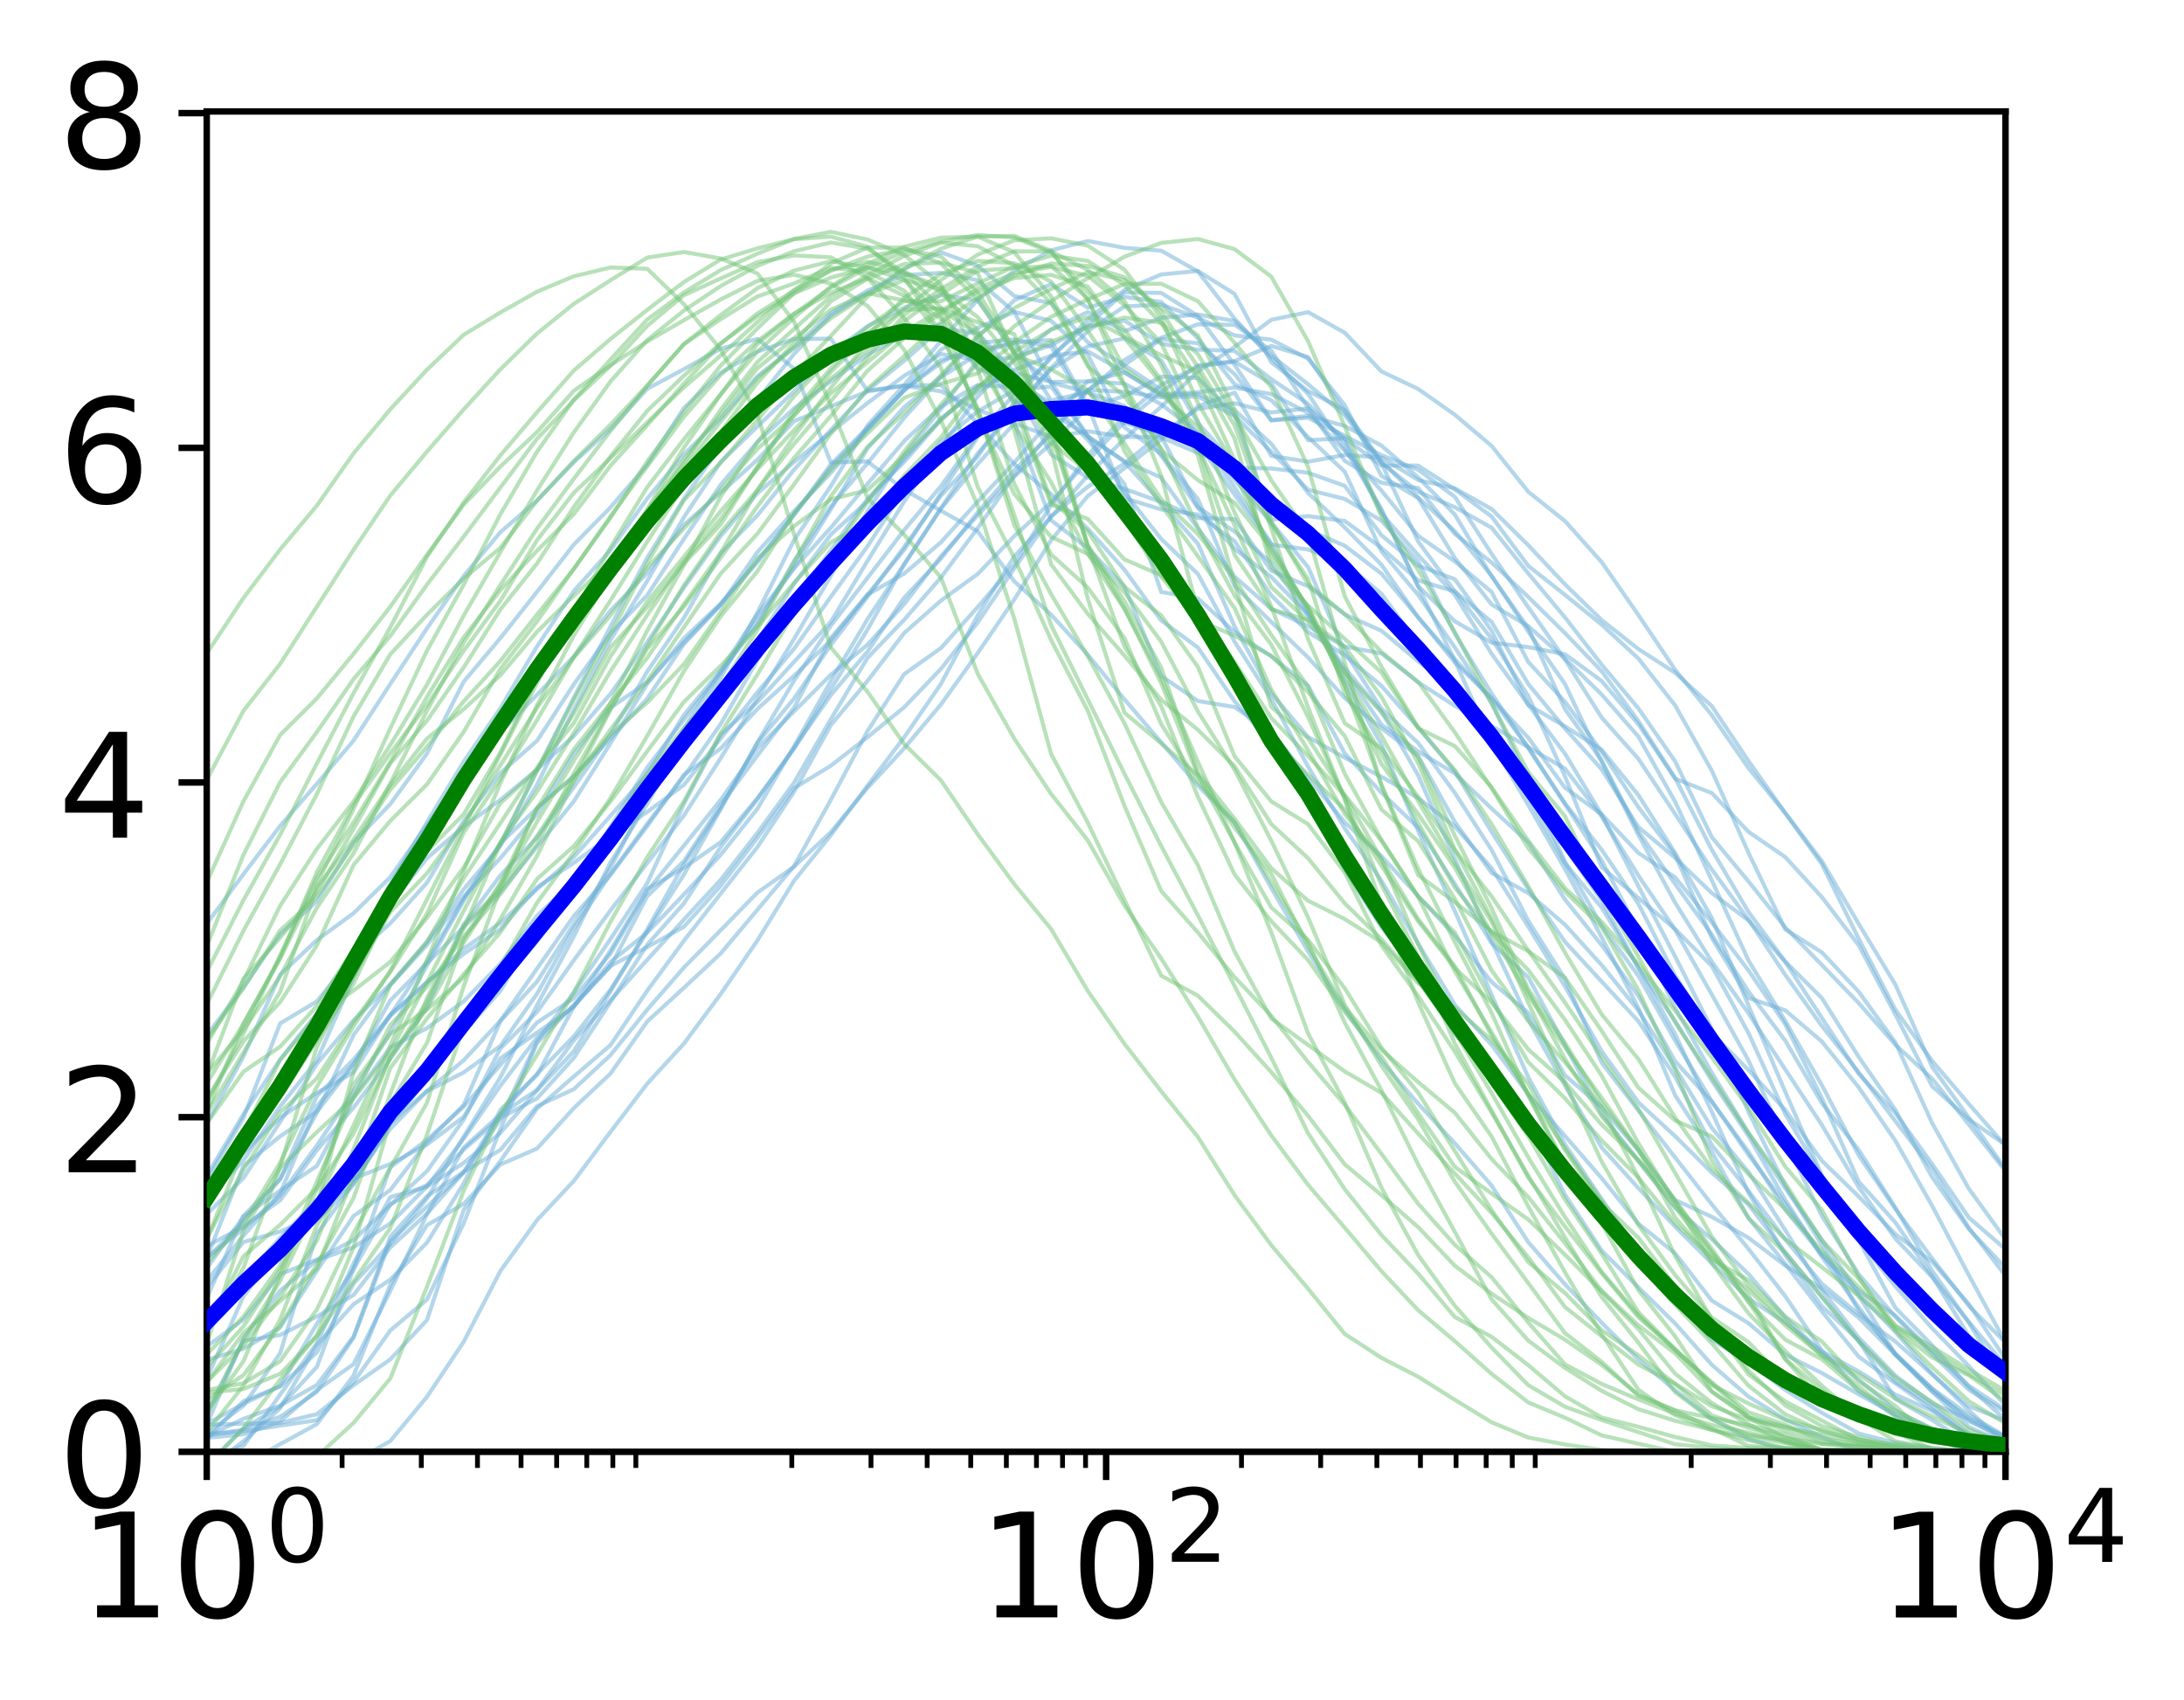 <?xml version="1.0" encoding="utf-8" standalone="no"?>
<!DOCTYPE svg PUBLIC "-//W3C//DTD SVG 1.1//EN"
  "http://www.w3.org/Graphics/SVG/1.1/DTD/svg11.dtd">
<!-- Created with matplotlib (http://matplotlib.org/) -->
<svg height="211pt" version="1.1" viewBox="0 0 271 211" width="271pt" xmlns="http://www.w3.org/2000/svg" xmlns:xlink="http://www.w3.org/1999/xlink">
 <defs>
  <style type="text/css">
*{stroke-linecap:butt;stroke-linejoin:round;}
  </style>
 </defs>
 <g id="figure_1">
  <g id="patch_1">
   <path d="M 0 211.772 
L 271.892 211.772 
L 271.892 0 
L 0 0 
z
" style="fill:#ffffff;"/>
  </g>
  <g id="axes_1">
   <g id="patch_2">
    <path d="M 25.652 180.151 
L 248.852 180.151 
L 248.852 13.831 
L 25.652 13.831 
z
" style="fill:#ffffff;"/>
   </g>
   <g id="matplotlib.axis_1">
    <g id="xtick_1">
     <g id="line2d_1">
      <defs>
       <path d="M 0 0 
L 0 3.5 
" id="mbe473890be" style="stroke:#000000;stroke-width:0.8;"/>
      </defs>
      <g>
       <use style="stroke:#000000;stroke-width:0.8;" x="25.652" xlink:href="#mbe473890be" y="180.151"/>
      </g>
     </g>
     <g id="text_1">
      <!-- $\mathdefault{10^{0}}$ -->
      <defs>
       <path d="M 12.406 8.297 
L 28.516 8.297 
L 28.516 63.922 
L 10.984 60.406 
L 10.984 69.391 
L 28.422 72.906 
L 38.281 72.906 
L 38.281 8.297 
L 54.391 8.297 
L 54.391 0 
L 12.406 0 
z
" id="DejaVuSans-31"/>
       <path d="M 31.781 66.406 
Q 24.172 66.406 20.328 58.906 
Q 16.5 51.422 16.5 36.375 
Q 16.5 21.391 20.328 13.891 
Q 24.172 6.391 31.781 6.391 
Q 39.453 6.391 43.281 13.891 
Q 47.125 21.391 47.125 36.375 
Q 47.125 51.422 43.281 58.906 
Q 39.453 66.406 31.781 66.406 
z
M 31.781 74.219 
Q 44.047 74.219 50.516 64.516 
Q 56.984 54.828 56.984 36.375 
Q 56.984 17.969 50.516 8.266 
Q 44.047 -1.422 31.781 -1.422 
Q 19.531 -1.422 13.062 8.266 
Q 6.594 17.969 6.594 36.375 
Q 6.594 54.828 13.062 64.516 
Q 19.531 74.219 31.781 74.219 
z
" id="DejaVuSans-30"/>
      </defs>
      <g transform="translate(9.812 200.828)scale(0.18 -0.18)">
       <use transform="translate(0 0.766)" xlink:href="#DejaVuSans-31"/>
       <use transform="translate(63.623 0.766)" xlink:href="#DejaVuSans-30"/>
       <use transform="translate(128.203 39.047)scale(0.7)" xlink:href="#DejaVuSans-30"/>
      </g>
     </g>
    </g>
    <g id="xtick_2">
     <g id="line2d_2">
      <g>
       <use style="stroke:#000000;stroke-width:0.8;" x="137.252" xlink:href="#mbe473890be" y="180.151"/>
      </g>
     </g>
     <g id="text_2">
      <!-- $\mathdefault{10^{2}}$ -->
      <defs>
       <path d="M 19.188 8.297 
L 53.609 8.297 
L 53.609 0 
L 7.328 0 
L 7.328 8.297 
Q 12.938 14.109 22.625 23.891 
Q 32.328 33.688 34.812 36.531 
Q 39.547 41.844 41.422 45.531 
Q 43.312 49.219 43.312 52.781 
Q 43.312 58.594 39.234 62.25 
Q 35.156 65.922 28.609 65.922 
Q 23.969 65.922 18.812 64.312 
Q 13.672 62.703 7.812 59.422 
L 7.812 69.391 
Q 13.766 71.781 18.938 73 
Q 24.125 74.219 28.422 74.219 
Q 39.75 74.219 46.484 68.547 
Q 53.219 62.891 53.219 53.422 
Q 53.219 48.922 51.531 44.891 
Q 49.859 40.875 45.406 35.406 
Q 44.188 33.984 37.641 27.219 
Q 31.109 20.453 19.188 8.297 
z
" id="DejaVuSans-32"/>
      </defs>
      <g transform="translate(121.412 200.828)scale(0.18 -0.18)">
       <use transform="translate(0 0.766)" xlink:href="#DejaVuSans-31"/>
       <use transform="translate(63.623 0.766)" xlink:href="#DejaVuSans-30"/>
       <use transform="translate(128.203 39.047)scale(0.7)" xlink:href="#DejaVuSans-32"/>
      </g>
     </g>
    </g>
    <g id="xtick_3">
     <g id="line2d_3">
      <g>
       <use style="stroke:#000000;stroke-width:0.8;" x="248.852" xlink:href="#mbe473890be" y="180.151"/>
      </g>
     </g>
     <g id="text_3">
      <!-- $\mathdefault{10^{4}}$ -->
      <defs>
       <path d="M 37.797 64.312 
L 12.891 25.391 
L 37.797 25.391 
z
M 35.203 72.906 
L 47.609 72.906 
L 47.609 25.391 
L 58.016 25.391 
L 58.016 17.188 
L 47.609 17.188 
L 47.609 0 
L 37.797 0 
L 37.797 17.188 
L 4.891 17.188 
L 4.891 26.703 
z
" id="DejaVuSans-34"/>
      </defs>
      <g transform="translate(233.012 200.828)scale(0.18 -0.18)">
       <use transform="translate(0 0.684)" xlink:href="#DejaVuSans-31"/>
       <use transform="translate(63.623 0.684)" xlink:href="#DejaVuSans-30"/>
       <use transform="translate(128.203 38.966)scale(0.7)" xlink:href="#DejaVuSans-34"/>
      </g>
     </g>
    </g>
    <g id="xtick_4">
     <g id="line2d_4">
      <defs>
       <path d="M 0 0 
L 0 2 
" id="me2ed238c28" style="stroke:#000000;stroke-width:0.6;"/>
      </defs>
      <g>
       <use style="stroke:#000000;stroke-width:0.6;" x="42.45" xlink:href="#me2ed238c28" y="180.151"/>
      </g>
     </g>
    </g>
    <g id="xtick_5">
     <g id="line2d_5">
      <g>
       <use style="stroke:#000000;stroke-width:0.6;" x="52.276" xlink:href="#me2ed238c28" y="180.151"/>
      </g>
     </g>
    </g>
    <g id="xtick_6">
     <g id="line2d_6">
      <g>
       <use style="stroke:#000000;stroke-width:0.6;" x="59.247" xlink:href="#me2ed238c28" y="180.151"/>
      </g>
     </g>
    </g>
    <g id="xtick_7">
     <g id="line2d_7">
      <g>
       <use style="stroke:#000000;stroke-width:0.6;" x="64.655" xlink:href="#me2ed238c28" y="180.151"/>
      </g>
     </g>
    </g>
    <g id="xtick_8">
     <g id="line2d_8">
      <g>
       <use style="stroke:#000000;stroke-width:0.6;" x="69.073" xlink:href="#me2ed238c28" y="180.151"/>
      </g>
     </g>
    </g>
    <g id="xtick_9">
     <g id="line2d_9">
      <g>
       <use style="stroke:#000000;stroke-width:0.6;" x="72.809" xlink:href="#me2ed238c28" y="180.151"/>
      </g>
     </g>
    </g>
    <g id="xtick_10">
     <g id="line2d_10">
      <g>
       <use style="stroke:#000000;stroke-width:0.6;" x="76.045" xlink:href="#me2ed238c28" y="180.151"/>
      </g>
     </g>
    </g>
    <g id="xtick_11">
     <g id="line2d_11">
      <g>
       <use style="stroke:#000000;stroke-width:0.6;" x="78.899" xlink:href="#me2ed238c28" y="180.151"/>
      </g>
     </g>
    </g>
    <g id="xtick_12">
     <g id="line2d_12">
      <g>
       <use style="stroke:#000000;stroke-width:0.6;" x="98.25" xlink:href="#me2ed238c28" y="180.151"/>
      </g>
     </g>
    </g>
    <g id="xtick_13">
     <g id="line2d_13">
      <g>
       <use style="stroke:#000000;stroke-width:0.6;" x="108.076" xlink:href="#me2ed238c28" y="180.151"/>
      </g>
     </g>
    </g>
    <g id="xtick_14">
     <g id="line2d_14">
      <g>
       <use style="stroke:#000000;stroke-width:0.6;" x="115.047" xlink:href="#me2ed238c28" y="180.151"/>
      </g>
     </g>
    </g>
    <g id="xtick_15">
     <g id="line2d_15">
      <g>
       <use style="stroke:#000000;stroke-width:0.6;" x="120.455" xlink:href="#me2ed238c28" y="180.151"/>
      </g>
     </g>
    </g>
    <g id="xtick_16">
     <g id="line2d_16">
      <g>
       <use style="stroke:#000000;stroke-width:0.6;" x="124.873" xlink:href="#me2ed238c28" y="180.151"/>
      </g>
     </g>
    </g>
    <g id="xtick_17">
     <g id="line2d_17">
      <g>
       <use style="stroke:#000000;stroke-width:0.6;" x="128.609" xlink:href="#me2ed238c28" y="180.151"/>
      </g>
     </g>
    </g>
    <g id="xtick_18">
     <g id="line2d_18">
      <g>
       <use style="stroke:#000000;stroke-width:0.6;" x="131.845" xlink:href="#me2ed238c28" y="180.151"/>
      </g>
     </g>
    </g>
    <g id="xtick_19">
     <g id="line2d_19">
      <g>
       <use style="stroke:#000000;stroke-width:0.6;" x="134.699" xlink:href="#me2ed238c28" y="180.151"/>
      </g>
     </g>
    </g>
    <g id="xtick_20">
     <g id="line2d_20">
      <g>
       <use style="stroke:#000000;stroke-width:0.6;" x="154.05" xlink:href="#me2ed238c28" y="180.151"/>
      </g>
     </g>
    </g>
    <g id="xtick_21">
     <g id="line2d_21">
      <g>
       <use style="stroke:#000000;stroke-width:0.6;" x="163.876" xlink:href="#me2ed238c28" y="180.151"/>
      </g>
     </g>
    </g>
    <g id="xtick_22">
     <g id="line2d_22">
      <g>
       <use style="stroke:#000000;stroke-width:0.6;" x="170.847" xlink:href="#me2ed238c28" y="180.151"/>
      </g>
     </g>
    </g>
    <g id="xtick_23">
     <g id="line2d_23">
      <g>
       <use style="stroke:#000000;stroke-width:0.6;" x="176.255" xlink:href="#me2ed238c28" y="180.151"/>
      </g>
     </g>
    </g>
    <g id="xtick_24">
     <g id="line2d_24">
      <g>
       <use style="stroke:#000000;stroke-width:0.6;" x="180.673" xlink:href="#me2ed238c28" y="180.151"/>
      </g>
     </g>
    </g>
    <g id="xtick_25">
     <g id="line2d_25">
      <g>
       <use style="stroke:#000000;stroke-width:0.6;" x="184.409" xlink:href="#me2ed238c28" y="180.151"/>
      </g>
     </g>
    </g>
    <g id="xtick_26">
     <g id="line2d_26">
      <g>
       <use style="stroke:#000000;stroke-width:0.6;" x="187.645" xlink:href="#me2ed238c28" y="180.151"/>
      </g>
     </g>
    </g>
    <g id="xtick_27">
     <g id="line2d_27">
      <g>
       <use style="stroke:#000000;stroke-width:0.6;" x="190.499" xlink:href="#me2ed238c28" y="180.151"/>
      </g>
     </g>
    </g>
    <g id="xtick_28">
     <g id="line2d_28">
      <g>
       <use style="stroke:#000000;stroke-width:0.6;" x="209.85" xlink:href="#me2ed238c28" y="180.151"/>
      </g>
     </g>
    </g>
    <g id="xtick_29">
     <g id="line2d_29">
      <g>
       <use style="stroke:#000000;stroke-width:0.6;" x="219.676" xlink:href="#me2ed238c28" y="180.151"/>
      </g>
     </g>
    </g>
    <g id="xtick_30">
     <g id="line2d_30">
      <g>
       <use style="stroke:#000000;stroke-width:0.6;" x="226.647" xlink:href="#me2ed238c28" y="180.151"/>
      </g>
     </g>
    </g>
    <g id="xtick_31">
     <g id="line2d_31">
      <g>
       <use style="stroke:#000000;stroke-width:0.6;" x="232.055" xlink:href="#me2ed238c28" y="180.151"/>
      </g>
     </g>
    </g>
    <g id="xtick_32">
     <g id="line2d_32">
      <g>
       <use style="stroke:#000000;stroke-width:0.6;" x="236.473" xlink:href="#me2ed238c28" y="180.151"/>
      </g>
     </g>
    </g>
    <g id="xtick_33">
     <g id="line2d_33">
      <g>
       <use style="stroke:#000000;stroke-width:0.6;" x="240.209" xlink:href="#me2ed238c28" y="180.151"/>
      </g>
     </g>
    </g>
    <g id="xtick_34">
     <g id="line2d_34">
      <g>
       <use style="stroke:#000000;stroke-width:0.6;" x="243.445" xlink:href="#me2ed238c28" y="180.151"/>
      </g>
     </g>
    </g>
    <g id="xtick_35">
     <g id="line2d_35">
      <g>
       <use style="stroke:#000000;stroke-width:0.6;" x="246.299" xlink:href="#me2ed238c28" y="180.151"/>
      </g>
     </g>
    </g>
   </g>
   <g id="matplotlib.axis_2">
    <g id="ytick_1">
     <g id="line2d_36">
      <defs>
       <path d="M 0 0 
L -3.5 0 
" id="m73c8f95818" style="stroke:#000000;stroke-width:0.8;"/>
      </defs>
      <g>
       <use style="stroke:#000000;stroke-width:0.8;" x="25.652" xlink:href="#m73c8f95818" y="180.151"/>
      </g>
     </g>
     <g id="text_4">
      <!-- 0 -->
      <g transform="translate(7.2 186.99)scale(0.18 -0.18)">
       <use xlink:href="#DejaVuSans-30"/>
      </g>
     </g>
    </g>
    <g id="ytick_2">
     <g id="line2d_37">
      <g>
       <use style="stroke:#000000;stroke-width:0.8;" x="25.652" xlink:href="#m73c8f95818" y="138.623"/>
      </g>
     </g>
     <g id="text_5">
      <!-- 2 -->
      <g transform="translate(7.2 145.461)scale(0.18 -0.18)">
       <use xlink:href="#DejaVuSans-32"/>
      </g>
     </g>
    </g>
    <g id="ytick_3">
     <g id="line2d_38">
      <g>
       <use style="stroke:#000000;stroke-width:0.8;" x="25.652" xlink:href="#m73c8f95818" y="97.095"/>
      </g>
     </g>
     <g id="text_6">
      <!-- 4 -->
      <g transform="translate(7.2 103.933)scale(0.18 -0.18)">
       <use xlink:href="#DejaVuSans-34"/>
      </g>
     </g>
    </g>
    <g id="ytick_4">
     <g id="line2d_39">
      <g>
       <use style="stroke:#000000;stroke-width:0.8;" x="25.652" xlink:href="#m73c8f95818" y="55.567"/>
      </g>
     </g>
     <g id="text_7">
      <!-- 6 -->
      <defs>
       <path d="M 33.016 40.375 
Q 26.375 40.375 22.484 35.828 
Q 18.609 31.297 18.609 23.391 
Q 18.609 15.531 22.484 10.953 
Q 26.375 6.391 33.016 6.391 
Q 39.656 6.391 43.531 10.953 
Q 47.406 15.531 47.406 23.391 
Q 47.406 31.297 43.531 35.828 
Q 39.656 40.375 33.016 40.375 
z
M 52.594 71.297 
L 52.594 62.312 
Q 48.875 64.062 45.094 64.984 
Q 41.312 65.922 37.594 65.922 
Q 27.828 65.922 22.672 59.328 
Q 17.531 52.734 16.797 39.406 
Q 19.672 43.656 24.016 45.922 
Q 28.375 48.188 33.594 48.188 
Q 44.578 48.188 50.953 41.516 
Q 57.328 34.859 57.328 23.391 
Q 57.328 12.156 50.688 5.359 
Q 44.047 -1.422 33.016 -1.422 
Q 20.359 -1.422 13.672 8.266 
Q 6.984 17.969 6.984 36.375 
Q 6.984 53.656 15.188 63.938 
Q 23.391 74.219 37.203 74.219 
Q 40.922 74.219 44.703 73.484 
Q 48.484 72.75 52.594 71.297 
z
" id="DejaVuSans-36"/>
      </defs>
      <g transform="translate(7.2 62.405)scale(0.18 -0.18)">
       <use xlink:href="#DejaVuSans-36"/>
      </g>
     </g>
    </g>
    <g id="ytick_5">
     <g id="line2d_40">
      <g>
       <use style="stroke:#000000;stroke-width:0.8;" x="25.652" xlink:href="#m73c8f95818" y="14.039"/>
      </g>
     </g>
     <g id="text_8">
      <!-- 8 -->
      <defs>
       <path d="M 31.781 34.625 
Q 24.75 34.625 20.719 30.859 
Q 16.703 27.094 16.703 20.516 
Q 16.703 13.922 20.719 10.156 
Q 24.75 6.391 31.781 6.391 
Q 38.812 6.391 42.859 10.172 
Q 46.922 13.969 46.922 20.516 
Q 46.922 27.094 42.891 30.859 
Q 38.875 34.625 31.781 34.625 
z
M 21.922 38.812 
Q 15.578 40.375 12.031 44.719 
Q 8.5 49.078 8.5 55.328 
Q 8.5 64.062 14.719 69.141 
Q 20.953 74.219 31.781 74.219 
Q 42.672 74.219 48.875 69.141 
Q 55.078 64.062 55.078 55.328 
Q 55.078 49.078 51.531 44.719 
Q 48 40.375 41.703 38.812 
Q 48.828 37.156 52.797 32.312 
Q 56.781 27.484 56.781 20.516 
Q 56.781 9.906 50.312 4.234 
Q 43.844 -1.422 31.781 -1.422 
Q 19.734 -1.422 13.25 4.234 
Q 6.781 9.906 6.781 20.516 
Q 6.781 27.484 10.781 32.312 
Q 14.797 37.156 21.922 38.812 
z
M 18.312 54.391 
Q 18.312 48.734 21.844 45.562 
Q 25.391 42.391 31.781 42.391 
Q 38.141 42.391 41.719 45.562 
Q 45.312 48.734 45.312 54.391 
Q 45.312 60.062 41.719 63.234 
Q 38.141 66.406 31.781 66.406 
Q 25.391 66.406 21.844 63.234 
Q 18.312 60.062 18.312 54.391 
z
" id="DejaVuSans-38"/>
      </defs>
      <g transform="translate(7.2 20.877)scale(0.18 -0.18)">
       <use xlink:href="#DejaVuSans-38"/>
      </g>
     </g>
    </g>
   </g>
   <g id="line2d_41">
    <path clip-path="url(#p1d2d76a129)" d="M 25.652 176.783 
L 30.208 176.664 
L 34.763 176.553 
L 39.318 175.474 
L 43.873 171.874 
L 48.428 168.682 
L 52.983 163.792 
L 57.538 150.138 
L 62.093 144.066 
L 66.648 137.542 
L 71.204 133.58 
L 75.759 129.677 
L 80.314 122.924 
L 84.869 116.723 
L 89.424 110.879 
L 93.979 105.11 
L 98.534 98.232 
L 103.089 89.986 
L 107.644 84.493 
L 112.199 78.542 
L 116.755 74.531 
L 121.31 71.23 
L 125.865 66.509 
L 130.42 62.312 
L 134.975 57.157 
L 139.53 52.366 
L 144.085 48.64 
L 148.64 45.329 
L 153.195 44.794 
L 157.75 42.922 
L 162.306 44.294 
L 166.861 51.125 
L 171.416 57.422 
L 175.971 61.027 
L 180.526 62.933 
L 185.081 65.481 
L 189.636 71.157 
L 194.191 76.612 
L 198.746 82.486 
L 203.301 87.901 
L 207.857 94.474 
L 212.412 103.883 
L 216.967 109.383 
L 221.522 115.079 
L 226.077 119.751 
L 230.632 124.468 
L 235.187 129.639 
L 239.742 133.845 
L 244.297 139.522 
L 248.852 145.333 
" style="fill:none;opacity:0.5;stroke:#6aaed6;stroke-linecap:square;stroke-width:0.5;"/>
   </g>
   <g id="line2d_42">
    <path clip-path="url(#p1d2d76a129)" d="M 25.652 139.383 
L 30.208 131.1 
L 34.763 120.929 
L 39.318 116.655 
L 43.873 113.317 
L 48.428 108.836 
L 52.983 102.393 
L 57.538 96.009 
L 62.093 90.884 
L 66.648 86.197 
L 71.204 81.445 
L 75.759 75.756 
L 80.314 71.101 
L 84.869 65.115 
L 89.424 61.142 
L 93.979 57.039 
L 98.534 52.251 
L 103.089 50.411 
L 107.644 48.564 
L 112.199 47.866 
L 116.755 48.552 
L 121.31 50.858 
L 125.865 52.53 
L 130.42 64.553 
L 134.975 68.031 
L 139.53 72.777 
L 144.085 83.879 
L 148.64 86.986 
L 153.195 87.735 
L 157.75 90.856 
L 162.306 96.469 
L 166.861 102.033 
L 171.416 106.244 
L 175.971 111.177 
L 180.526 116.12 
L 185.081 121.858 
L 189.636 125.692 
L 194.191 133.424 
L 198.746 137.411 
L 203.301 142.756 
L 207.857 148.909 
L 212.412 150.99 
L 216.967 153.603 
L 221.522 157.036 
L 226.077 159.911 
L 230.632 163.505 
L 235.187 168.106 
L 239.742 172.316 
L 244.297 176.365 
L 248.852 178.3 
" style="fill:none;opacity:0.5;stroke:#6aaed6;stroke-linecap:square;stroke-width:0.5;"/>
   </g>
   <g id="line2d_43">
    <path clip-path="url(#p1d2d76a129)" d="M 25.652 163.561 
L 30.208 158.737 
L 34.763 153.581 
L 39.318 148.943 
L 43.873 146.25 
L 48.428 144.427 
L 52.983 142.011 
L 57.538 138.586 
L 62.093 131.33 
L 66.648 128.129 
L 71.204 124.954 
L 75.759 117.93 
L 80.314 110.313 
L 84.869 107.676 
L 89.424 104.499 
L 93.979 99.046 
L 98.534 92.917 
L 103.089 85.531 
L 107.644 78.118 
L 112.199 70.05 
L 116.755 63.12 
L 121.31 57.595 
L 125.865 52.531 
L 130.42 54.213 
L 134.975 53.516 
L 139.53 54.19 
L 144.085 54.261 
L 148.64 56.192 
L 153.195 58.024 
L 157.75 58.131 
L 162.306 58.661 
L 166.861 60.287 
L 171.416 66.423 
L 175.971 70.184 
L 180.526 71.877 
L 185.081 78.258 
L 189.636 87.477 
L 194.191 90.133 
L 198.746 93.039 
L 203.301 98.665 
L 207.857 105.846 
L 212.412 113.914 
L 216.967 124.792 
L 221.522 135.48 
L 226.077 145.877 
L 230.632 153.888 
L 235.187 162.282 
L 239.742 166.922 
L 244.297 172.1 
L 248.852 176.158 
" style="fill:none;opacity:0.5;stroke:#6aaed6;stroke-linecap:square;stroke-width:0.5;"/>
   </g>
   <g id="line2d_44">
    <path clip-path="url(#p1d2d76a129)" d="M 25.652 154.642 
L 30.208 152.189 
L 34.763 148.935 
L 39.318 142.731 
L 43.873 137.426 
L 48.428 131.399 
L 52.983 124.971 
L 57.538 114.708 
L 62.093 108.617 
L 66.648 103.916 
L 71.204 97.674 
L 75.759 91.158 
L 80.314 83.321 
L 84.869 76.658 
L 89.424 68.643 
L 93.979 63.951 
L 98.534 58.276 
L 103.089 53.362 
L 107.644 48.453 
L 112.199 44.76 
L 116.755 40.75 
L 121.31 41.321 
L 125.865 46.255 
L 130.42 47.396 
L 134.975 47.323 
L 139.53 47.601 
L 144.085 50.179 
L 148.64 53.66 
L 153.195 59.536 
L 157.75 64.859 
L 162.306 70.356 
L 166.861 80.84 
L 171.416 87.945 
L 175.971 92.19 
L 180.526 98.386 
L 185.081 105.461 
L 189.636 114.263 
L 194.191 121.469 
L 198.746 131.862 
L 203.301 137.806 
L 207.857 143.63 
L 212.412 149.457 
L 216.967 154.982 
L 221.522 160.844 
L 226.077 167.599 
L 230.632 172.598 
L 235.187 175.759 
L 239.742 178.333 
L 244.297 180.151 
L 248.852 180.151 
" style="fill:none;opacity:0.5;stroke:#6aaed6;stroke-linecap:square;stroke-width:0.5;"/>
   </g>
   <g id="line2d_45">
    <path clip-path="url(#p1d2d76a129)" d="M 25.652 181.838 
L 30.208 177.251 
L 34.763 174.533 
L 39.318 169.608 
L 43.873 157.446 
L 48.428 144.841 
L 52.983 141.44 
L 57.538 137.314 
L 62.093 132.143 
L 66.648 126.877 
L 71.204 123.865 
L 75.759 118.323 
L 80.314 110.558 
L 84.869 104.923 
L 89.424 99.252 
L 93.979 92.845 
L 98.534 88.266 
L 103.089 83.732 
L 107.644 79.995 
L 112.199 74.952 
L 116.755 69.024 
L 121.31 63.947 
L 125.865 59.119 
L 130.42 55.038 
L 134.975 50.614 
L 139.53 49.14 
L 144.085 46.735 
L 148.64 46.904 
L 153.195 51.525 
L 157.75 64.478 
L 162.306 64.043 
L 166.861 64.644 
L 171.416 67.986 
L 175.971 72.009 
L 180.526 73.397 
L 185.081 77.171 
L 189.636 84.879 
L 194.191 90.393 
L 198.746 95.473 
L 203.301 102.623 
L 207.857 106.446 
L 212.412 110.82 
L 216.967 114.213 
L 221.522 119.357 
L 226.077 126.335 
L 230.632 133.237 
L 235.187 138.132 
L 239.742 144.432 
L 244.297 151.081 
L 248.852 155.015 
" style="fill:none;opacity:0.5;stroke:#6aaed6;stroke-linecap:square;stroke-width:0.5;"/>
   </g>
   <g id="line2d_46">
    <path clip-path="url(#p1d2d76a129)" d="M 25.652 114.625 
L 30.208 108.462 
L 34.763 102.485 
L 39.318 97.26 
L 43.873 91.895 
L 48.428 84.876 
L 52.983 77.959 
L 57.538 71.476 
L 62.093 66.031 
L 66.648 62.093 
L 71.204 57.35 
L 75.759 53.216 
L 80.314 48.244 
L 84.869 45.801 
L 89.424 43.264 
L 93.979 42.059 
L 98.534 45.735 
L 103.089 57.389 
L 107.644 57.255 
L 112.199 60.772 
L 116.755 63.374 
L 121.31 65.92 
L 125.865 72.149 
L 130.42 76.267 
L 134.975 81.25 
L 139.53 86.781 
L 144.085 92.109 
L 148.64 97.477 
L 153.195 102.079 
L 157.75 110.194 
L 162.306 118.054 
L 166.861 125.294 
L 171.416 131.662 
L 175.971 136.952 
L 180.526 141.873 
L 185.081 147.108 
L 189.636 154.133 
L 194.191 159.365 
L 198.746 164.135 
L 203.301 168.694 
L 207.857 172.514 
L 212.412 176.035 
L 216.967 178.561 
L 221.522 179.914 
L 226.077 179.914 
L 230.632 179.915 
L 235.187 180.151 
L 239.742 180.151 
L 244.297 180.151 
L 248.852 180.151 
" style="fill:none;opacity:0.5;stroke:#6aaed6;stroke-linecap:square;stroke-width:0.5;"/>
   </g>
   <g id="line2d_47">
    <path clip-path="url(#p1d2d76a129)" d="M 25.652 183.655 
L 30.208 183.655 
L 34.763 183.655 
L 39.318 182.726 
L 43.873 181.423 
L 48.428 178.809 
L 52.983 173.319 
L 57.538 166.491 
L 62.093 157.708 
L 66.648 151.388 
L 71.204 146.529 
L 75.759 140.441 
L 80.314 134.462 
L 84.869 129.492 
L 89.424 123.347 
L 93.979 116.705 
L 98.534 109.282 
L 103.089 103.635 
L 107.644 97.494 
L 112.199 91.482 
L 116.755 84.861 
L 121.31 76.382 
L 125.865 69.019 
L 130.42 64.163 
L 134.975 59.017 
L 139.53 54.427 
L 144.085 50.467 
L 148.64 46.103 
L 153.195 43.053 
L 157.75 39.682 
L 162.306 38.733 
L 166.861 41.286 
L 171.416 46.092 
L 175.971 48.263 
L 180.526 51.467 
L 185.081 55.326 
L 189.636 61.027 
L 194.191 64.662 
L 198.746 69.753 
L 203.301 76.32 
L 207.857 83.103 
L 212.412 88.748 
L 216.967 95.318 
L 221.522 100.908 
L 226.077 107.248 
L 230.632 116.477 
L 235.187 125.287 
L 239.742 131.636 
L 244.297 136.976 
L 248.852 142.182 
" style="fill:none;opacity:0.5;stroke:#6aaed6;stroke-linecap:square;stroke-width:0.5;"/>
   </g>
   <g id="line2d_48">
    <path clip-path="url(#p1d2d76a129)" d="M 25.652 167.064 
L 30.208 163.733 
L 34.763 158.114 
L 39.318 156.293 
L 43.873 153.862 
L 48.428 149.532 
L 52.983 145.317 
L 57.538 138.914 
L 62.093 130.094 
L 66.648 125.558 
L 71.204 119.157 
L 75.759 112.954 
L 80.314 107.095 
L 84.869 101.173 
L 89.424 94.08 
L 93.979 86.682 
L 98.534 79.275 
L 103.089 71.458 
L 107.644 63.406 
L 112.199 56.478 
L 116.755 50.749 
L 121.31 44.673 
L 125.865 44.37 
L 130.42 42.84 
L 134.975 40.437 
L 139.53 39.79 
L 144.085 42.652 
L 148.64 43.389 
L 153.195 43.543 
L 157.75 47.054 
L 162.306 50.106 
L 166.861 54.818 
L 171.416 63.748 
L 175.971 68.879 
L 180.526 73.821 
L 185.081 81.112 
L 189.636 87.447 
L 194.191 93.525 
L 198.746 101.092 
L 203.301 109.974 
L 207.857 118.686 
L 212.412 127.683 
L 216.967 137.986 
L 221.522 147.138 
L 226.077 154.515 
L 230.632 162.659 
L 235.187 167.944 
L 239.742 172.295 
L 244.297 175.571 
L 248.852 178.231 
" style="fill:none;opacity:0.5;stroke:#6aaed6;stroke-linecap:square;stroke-width:0.5;"/>
   </g>
   <g id="line2d_49">
    <path clip-path="url(#p1d2d76a129)" d="M 25.652 181.102 
L 30.208 179.427 
L 34.763 173.055 
L 39.318 166.67 
L 43.873 156.767 
L 48.428 148.552 
L 52.983 147.257 
L 57.538 144.302 
L 62.093 140.563 
L 66.648 135.282 
L 71.204 130.44 
L 75.759 123.008 
L 80.314 115.327 
L 84.869 107.252 
L 89.424 100.297 
L 93.979 92.177 
L 98.534 86.677 
L 103.089 80.047 
L 107.644 74.056 
L 112.199 67.855 
L 116.755 61.509 
L 121.31 56.67 
L 125.865 49.901 
L 130.42 44.198 
L 134.975 40.365 
L 139.53 36.279 
L 144.085 36.346 
L 148.64 39.206 
L 153.195 45.278 
L 157.75 52.147 
L 162.306 51.59 
L 166.861 52.858 
L 171.416 55.298 
L 175.971 59.245 
L 180.526 63.852 
L 185.081 71.511 
L 189.636 77.936 
L 194.191 88.006 
L 198.746 94.368 
L 203.301 103.187 
L 207.857 109.686 
L 212.412 115.986 
L 216.967 123.046 
L 221.522 129.128 
L 226.077 136.9 
L 230.632 142.68 
L 235.187 149.864 
L 239.742 157.679 
L 244.297 164.129 
L 248.852 171.545 
" style="fill:none;opacity:0.5;stroke:#6aaed6;stroke-linecap:square;stroke-width:0.5;"/>
   </g>
   <g id="line2d_50">
    <path clip-path="url(#p1d2d76a129)" d="M 25.652 161.072 
L 30.208 150.87 
L 34.763 146.298 
L 39.318 138.09 
L 43.873 128.42 
L 48.428 122.247 
L 52.983 117.24 
L 57.538 111.265 
L 62.093 106.487 
L 66.648 101.018 
L 71.204 93.546 
L 75.759 87.814 
L 80.314 84.654 
L 84.869 79.696 
L 89.424 75.011 
L 93.979 69.57 
L 98.534 63.89 
L 103.089 57.961 
L 107.644 53.235 
L 112.199 48.407 
L 116.755 43.39 
L 121.31 40.675 
L 125.865 38.705 
L 130.42 39.81 
L 134.975 44 
L 139.53 53.025 
L 144.085 56.348 
L 148.64 61.922 
L 153.195 72.728 
L 157.75 77.178 
L 162.306 81.578 
L 166.861 86.608 
L 171.416 90.362 
L 175.971 93.797 
L 180.526 101.995 
L 185.081 108.311 
L 189.636 110.829 
L 194.191 114.745 
L 198.746 119.758 
L 203.301 125.391 
L 207.857 132.508 
L 212.412 139.966 
L 216.967 145.444 
L 221.522 152.641 
L 226.077 160.072 
L 230.632 165.979 
L 235.187 170.705 
L 239.742 174.103 
L 244.297 176.137 
L 248.852 178.852 
" style="fill:none;opacity:0.5;stroke:#6aaed6;stroke-linecap:square;stroke-width:0.5;"/>
   </g>
   <g id="line2d_51">
    <path clip-path="url(#p1d2d76a129)" d="M 25.652 177.895 
L 30.208 177.6 
L 34.763 176.904 
L 39.318 176.22 
L 43.873 171.491 
L 48.428 165.089 
L 52.983 161.252 
L 57.538 151.798 
L 62.093 140.103 
L 66.648 129.43 
L 71.204 124.686 
L 75.759 119.846 
L 80.314 117.513 
L 84.869 114.993 
L 89.424 109.916 
L 93.979 103.982 
L 98.534 97.795 
L 103.089 95.017 
L 107.644 91.471 
L 112.199 87.759 
L 116.755 82.994 
L 121.31 77.257 
L 125.865 70.503 
L 130.42 64.07 
L 134.975 60.407 
L 139.53 57.511 
L 144.085 53.796 
L 148.64 50.734 
L 153.195 50.04 
L 157.75 51.181 
L 162.306 50.675 
L 166.861 54.41 
L 171.416 63.372 
L 175.971 72.737 
L 180.526 77.092 
L 185.081 79.748 
L 189.636 80.298 
L 194.191 81.184 
L 198.746 84.505 
L 203.301 89.873 
L 207.857 96.627 
L 212.412 98.413 
L 216.967 103.221 
L 221.522 106.353 
L 226.077 111.336 
L 230.632 117.288 
L 235.187 125.891 
L 239.742 134.788 
L 244.297 138.889 
L 248.852 142.056 
" style="fill:none;opacity:0.5;stroke:#6aaed6;stroke-linecap:square;stroke-width:0.5;"/>
   </g>
   <g id="line2d_52">
    <path clip-path="url(#p1d2d76a129)" d="M 25.652 128.482 
L 30.208 122.48 
L 34.763 115.913 
L 39.318 111.845 
L 43.873 104.504 
L 48.428 99.778 
L 52.983 93.512 
L 57.538 84.592 
L 62.093 79.174 
L 66.648 73.418 
L 71.204 67.573 
L 75.759 62.945 
L 80.314 57.667 
L 84.869 50.625 
L 89.424 46.256 
L 93.979 43.631 
L 98.534 42.064 
L 103.089 42.026 
L 107.644 48.481 
L 112.199 47.834 
L 116.755 47.769 
L 121.31 52.569 
L 125.865 57.582 
L 130.42 61.298 
L 134.975 65.604 
L 139.53 70.703 
L 144.085 76.992 
L 148.64 80.352 
L 153.195 87.023 
L 157.75 92.291 
L 162.306 98.078 
L 166.861 107.914 
L 171.416 115.068 
L 175.971 120.692 
L 180.526 128.36 
L 185.081 132.812 
L 189.636 138.899 
L 194.191 148.256 
L 198.746 155.184 
L 203.301 159.751 
L 207.857 164.222 
L 212.412 169.355 
L 216.967 173.302 
L 221.522 176.114 
L 226.077 178.311 
L 230.632 180.151 
L 235.187 180.151 
L 239.742 180.151 
L 244.297 180.151 
L 248.852 180.151 
" style="fill:none;opacity:0.5;stroke:#6aaed6;stroke-linecap:square;stroke-width:0.5;"/>
   </g>
   <g id="line2d_53">
    <path clip-path="url(#p1d2d76a129)" d="M 25.652 168.75 
L 30.208 167.361 
L 34.763 164.707 
L 39.318 157.691 
L 43.873 150.886 
L 48.428 147.663 
L 52.983 141.75 
L 57.538 137.098 
L 62.093 126.69 
L 66.648 121.801 
L 71.204 114.624 
L 75.759 107.662 
L 80.314 99.023 
L 84.869 90.413 
L 89.424 83.348 
L 93.979 77.548 
L 98.534 69.603 
L 103.089 62.838 
L 107.644 57.483 
L 112.199 51.849 
L 116.755 46.794 
L 121.31 41.861 
L 125.865 37.243 
L 130.42 35.257 
L 134.975 38.177 
L 139.53 36.836 
L 144.085 37.478 
L 148.64 42.005 
L 153.195 47.684 
L 157.75 49.656 
L 162.306 54.233 
L 166.861 58.538 
L 171.416 68.411 
L 175.971 73.826 
L 180.526 80.342 
L 185.081 87.242 
L 189.636 96.808 
L 194.191 106.93 
L 198.746 114.879 
L 203.301 121.085 
L 207.857 129.125 
L 212.412 136.65 
L 216.967 143.322 
L 221.522 149.358 
L 226.077 155.682 
L 230.632 160.768 
L 235.187 168.036 
L 239.742 172.661 
L 244.297 175.949 
L 248.852 178.29 
" style="fill:none;opacity:0.5;stroke:#6aaed6;stroke-linecap:square;stroke-width:0.5;"/>
   </g>
   <g id="line2d_54">
    <path clip-path="url(#p1d2d76a129)" d="M 25.652 158.94 
L 30.208 153.327 
L 34.763 148.073 
L 39.318 137.251 
L 43.873 131.991 
L 48.428 126.068 
L 52.983 121.862 
L 57.538 118.362 
L 62.093 115.291 
L 66.648 110.09 
L 71.204 107.052 
L 75.759 103.76 
L 80.314 100.741 
L 84.869 97.388 
L 89.424 91.637 
L 93.979 85.905 
L 98.534 80.495 
L 103.089 74.055 
L 107.644 67.788 
L 112.199 60.734 
L 116.755 54.771 
L 121.31 51.06 
L 125.865 48.411 
L 130.42 47.958 
L 134.975 54.186 
L 139.53 57.225 
L 144.085 59.257 
L 148.64 65.569 
L 153.195 71.547 
L 157.75 75.56 
L 162.306 77.691 
L 166.861 80.222 
L 171.416 81.087 
L 175.971 84.666 
L 180.526 87.584 
L 185.081 90.088 
L 189.636 92.713 
L 194.191 95.378 
L 198.746 101.313 
L 203.301 108.655 
L 207.857 115.367 
L 212.412 123.415 
L 216.967 131.609 
L 221.522 141.626 
L 226.077 150.909 
L 230.632 158.108 
L 235.187 163.406 
L 239.742 168.025 
L 244.297 172.456 
L 248.852 175.237 
" style="fill:none;opacity:0.5;stroke:#6aaed6;stroke-linecap:square;stroke-width:0.5;"/>
   </g>
   <g id="line2d_55">
    <path clip-path="url(#p1d2d76a129)" d="M 25.652 178.419 
L 30.208 177.962 
L 34.763 176.367 
L 39.318 172.487 
L 43.873 169.27 
L 48.428 160.191 
L 52.983 150.676 
L 57.538 142.393 
L 62.093 138.286 
L 66.648 135.226 
L 71.204 129.082 
L 75.759 124.109 
L 80.314 119.096 
L 84.869 114.099 
L 89.424 109.177 
L 93.979 103.363 
L 98.534 97.117 
L 103.089 89.249 
L 107.644 81.631 
L 112.199 76.9 
L 116.755 71.656 
L 121.31 65.545 
L 125.865 59.044 
L 130.42 53.53 
L 134.975 48.463 
L 139.53 44.675 
L 144.085 41.916 
L 148.64 40.244 
L 153.195 40.3 
L 157.75 43.498 
L 162.306 50.62 
L 166.861 57.19 
L 171.416 59.91 
L 175.971 60.563 
L 180.526 66.256 
L 185.081 69.793 
L 189.636 74.077 
L 194.191 78.563 
L 198.746 83.294 
L 203.301 89.478 
L 207.857 96.545 
L 212.412 105.457 
L 216.967 113.174 
L 221.522 119.322 
L 226.077 123.866 
L 230.632 131.143 
L 235.187 137.734 
L 239.742 146.06 
L 244.297 152.51 
L 248.852 157.329 
" style="fill:none;opacity:0.5;stroke:#6aaed6;stroke-linecap:square;stroke-width:0.5;"/>
   </g>
   <g id="line2d_56">
    <path clip-path="url(#p1d2d76a129)" d="M 25.652 146.453 
L 30.208 138.713 
L 34.763 126.99 
L 39.318 124.257 
L 43.873 118.615 
L 48.428 114.567 
L 52.983 109.531 
L 57.538 101.869 
L 62.093 95.918 
L 66.648 91.906 
L 71.204 84.914 
L 75.759 78.588 
L 80.314 73.86 
L 84.869 66.858 
L 89.424 60.151 
L 93.979 54.845 
L 98.534 50.677 
L 103.089 47.311 
L 107.644 44.009 
L 112.199 41.551 
L 116.755 40.262 
L 121.31 45.756 
L 125.865 47.26 
L 130.42 50.012 
L 134.975 54.59 
L 139.53 60.062 
L 144.085 73.453 
L 148.64 74.252 
L 153.195 78.422 
L 157.75 81.441 
L 162.306 85.078 
L 166.861 93.484 
L 171.416 98.353 
L 175.971 102.709 
L 180.526 109.681 
L 185.081 117.033 
L 189.636 121.268 
L 194.191 129.697 
L 198.746 138.273 
L 203.301 144.012 
L 207.857 149.857 
L 212.412 153.766 
L 216.967 158.097 
L 221.522 163.447 
L 226.077 167.986 
L 230.632 171.159 
L 235.187 175.025 
L 239.742 177.263 
L 244.297 178.958 
L 248.852 179.859 
" style="fill:none;opacity:0.5;stroke:#6aaed6;stroke-linecap:square;stroke-width:0.5;"/>
   </g>
   <g id="line2d_57">
    <path clip-path="url(#p1d2d76a129)" d="M 25.652 171.069 
L 30.208 160.862 
L 34.763 154.899 
L 39.318 151.439 
L 43.873 146.904 
L 48.428 139.443 
L 52.983 134.028 
L 57.538 128.076 
L 62.093 122.958 
L 66.648 115.173 
L 71.204 110.672 
L 75.759 105.264 
L 80.314 98.764 
L 84.869 92.046 
L 89.424 86.694 
L 93.979 79.559 
L 98.534 72.444 
L 103.089 66.333 
L 107.644 62.206 
L 112.199 56.935 
L 116.755 51.901 
L 121.31 48.534 
L 125.865 45.909 
L 130.42 44.136 
L 134.975 43.599 
L 139.53 46.187 
L 144.085 49.098 
L 148.64 48.88 
L 153.195 50.885 
L 157.75 55.083 
L 162.306 61.169 
L 166.861 65.451 
L 171.416 70.078 
L 175.971 76.605 
L 180.526 81.797 
L 185.081 86.663 
L 189.636 92.723 
L 194.191 99.704 
L 198.746 105.452 
L 203.301 112.159 
L 207.857 121.051 
L 212.412 128.232 
L 216.967 132.775 
L 221.522 137.733 
L 226.077 144.042 
L 230.632 148.475 
L 235.187 153.14 
L 239.742 156.572 
L 244.297 161.813 
L 248.852 168.664 
" style="fill:none;opacity:0.5;stroke:#6aaed6;stroke-linecap:square;stroke-width:0.5;"/>
   </g>
   <g id="line2d_58">
    <path clip-path="url(#p1d2d76a129)" d="M 25.652 148.374 
L 30.208 143.024 
L 34.763 138.686 
L 39.318 135.604 
L 43.873 133.063 
L 48.428 125.904 
L 52.983 121.891 
L 57.538 117.734 
L 62.093 114.507 
L 66.648 110.325 
L 71.204 106.345 
L 75.759 101.224 
L 80.314 96.071 
L 84.869 88.707 
L 89.424 83.185 
L 93.979 76.257 
L 98.534 70.53 
L 103.089 65.479 
L 107.644 60.054 
L 112.199 54.722 
L 116.755 50.469 
L 121.31 47.768 
L 125.865 48.061 
L 130.42 56.386 
L 134.975 59.263 
L 139.53 60.662 
L 144.085 62.296 
L 148.64 64.27 
L 153.195 64.419 
L 157.75 70.81 
L 162.306 72.745 
L 166.861 76.245 
L 171.416 78.269 
L 175.971 82.063 
L 180.526 85.559 
L 185.081 90.773 
L 189.636 96.029 
L 194.191 105.182 
L 198.746 111.74 
L 203.301 120.125 
L 207.857 126.702 
L 212.412 134.08 
L 216.967 140.971 
L 221.522 148.899 
L 226.077 155.959 
L 230.632 162.23 
L 235.187 168.107 
L 239.742 172.657 
L 244.297 177.066 
L 248.852 179.124 
" style="fill:none;opacity:0.5;stroke:#6aaed6;stroke-linecap:square;stroke-width:0.5;"/>
   </g>
   <g id="line2d_59">
    <path clip-path="url(#p1d2d76a129)" d="M 25.652 176.824 
L 30.208 166.063 
L 34.763 160.145 
L 39.318 156.392 
L 43.873 154.76 
L 48.428 151.809 
L 52.983 147.223 
L 57.538 141.286 
L 62.093 134.721 
L 66.648 128.73 
L 71.204 124.832 
L 75.759 119.904 
L 80.314 111.197 
L 84.869 106.855 
L 89.424 99.875 
L 93.979 93.757 
L 98.534 87.813 
L 103.089 79.178 
L 107.644 73.788 
L 112.199 71.173 
L 116.755 67.288 
L 121.31 62.253 
L 125.865 57.4 
L 130.42 52.073 
L 134.975 47.319 
L 139.53 46.22 
L 144.085 48.929 
L 148.64 48.668 
L 153.195 48.087 
L 157.75 48.899 
L 162.306 51.226 
L 166.861 55.923 
L 171.416 60.876 
L 175.971 66.487 
L 180.526 69.671 
L 185.081 73.449 
L 189.636 82.143 
L 194.191 87.078 
L 198.746 93.281 
L 203.301 100.173 
L 207.857 106.104 
L 212.412 116.394 
L 216.967 123.841 
L 221.522 125.372 
L 226.077 129.251 
L 230.632 134.916 
L 235.187 141.556 
L 239.742 149.617 
L 244.297 158.224 
L 248.852 166.59 
" style="fill:none;opacity:0.5;stroke:#6aaed6;stroke-linecap:square;stroke-width:0.5;"/>
   </g>
   <g id="line2d_60">
    <path clip-path="url(#p1d2d76a129)" d="M 25.652 176.669 
L 30.208 174.198 
L 34.763 171.99 
L 39.318 164.27 
L 43.873 157.491 
L 48.428 149.432 
L 52.983 147.031 
L 57.538 142.656 
L 62.093 138.709 
L 66.648 136.286 
L 71.204 131.263 
L 75.759 124.331 
L 80.314 117.218 
L 84.869 112.091 
L 89.424 105.11 
L 93.979 99.185 
L 98.534 92.764 
L 103.089 86.255 
L 107.644 80.855 
L 112.199 74.162 
L 116.755 69.314 
L 121.31 63.597 
L 125.865 58.327 
L 130.42 53.912 
L 134.975 48.422 
L 139.53 45.297 
L 144.085 42.08 
L 148.64 42.596 
L 153.195 46.419 
L 157.75 52.169 
L 162.306 51.843 
L 166.861 54.062 
L 171.416 56.487 
L 175.971 58.285 
L 180.526 61.656 
L 185.081 68.722 
L 189.636 75.359 
L 194.191 81.836 
L 198.746 89.046 
L 203.301 94.164 
L 207.857 101.002 
L 212.412 107.893 
L 216.967 114.128 
L 221.522 120.966 
L 226.077 127.326 
L 230.632 133.058 
L 235.187 139.119 
L 239.742 145.03 
L 244.297 152.342 
L 248.852 158.325 
" style="fill:none;opacity:0.5;stroke:#6aaed6;stroke-linecap:square;stroke-width:0.5;"/>
   </g>
   <g id="line2d_61">
    <path clip-path="url(#p1d2d76a129)" d="M 25.652 156.056 
L 30.208 152.478 
L 34.763 148.348 
L 39.318 142.133 
L 43.873 135.388 
L 48.428 128.127 
L 52.983 119.788 
L 57.538 111.766 
L 62.093 104.769 
L 66.648 95.563 
L 71.204 86.562 
L 75.759 77.731 
L 80.314 69.203 
L 84.869 61.884 
L 89.424 55.352 
L 93.979 49.645 
L 98.534 43.918 
L 103.089 39.136 
L 107.644 36.405 
L 112.199 33.352 
L 116.755 31.303 
L 121.31 32.971 
L 125.865 36.729 
L 130.42 37.609 
L 134.975 42.47 
L 139.53 45.331 
L 144.085 48.347 
L 148.64 53.922 
L 153.195 60.483 
L 157.75 67.477 
L 162.306 75.955 
L 166.861 84.44 
L 171.416 92.354 
L 175.971 103.104 
L 180.526 113.063 
L 185.081 123.438 
L 189.636 133.665 
L 194.191 142.007 
L 198.746 148.786 
L 203.301 155.347 
L 207.857 161.399 
L 212.412 166.252 
L 216.967 169.072 
L 221.522 172.47 
L 226.077 175.317 
L 230.632 177.866 
L 235.187 179.043 
L 239.742 179.677 
L 244.297 180.151 
L 248.852 180.151 
" style="fill:none;opacity:0.5;stroke:#6aaed6;stroke-linecap:square;stroke-width:0.5;"/>
   </g>
   <g id="line2d_62">
    <path clip-path="url(#p1d2d76a129)" d="M 25.652 183.215 
L 30.208 181.793 
L 34.763 179.198 
L 39.318 176.707 
L 43.873 170.688 
L 48.428 159.412 
L 52.983 152.023 
L 57.538 149.387 
L 62.093 144.497 
L 66.648 142.517 
L 71.204 137.499 
L 75.759 133.201 
L 80.314 126.753 
L 84.869 122.564 
L 89.424 118.315 
L 93.979 112.892 
L 98.534 107.464 
L 103.089 99.253 
L 107.644 90.707 
L 112.199 83.647 
L 116.755 80.419 
L 121.31 75.332 
L 125.865 70.044 
L 130.42 62.675 
L 134.975 56.473 
L 139.53 51.686 
L 144.085 47.77 
L 148.64 45.497 
L 153.195 44.873 
L 157.75 47.606 
L 162.306 54.62 
L 166.861 54.377 
L 171.416 57.77 
L 175.971 57.773 
L 180.526 60.726 
L 185.081 64.092 
L 189.636 70.22 
L 194.191 73.817 
L 198.746 77.513 
L 203.301 81.718 
L 207.857 87.529 
L 212.412 95.644 
L 216.967 105.831 
L 221.522 115.322 
L 226.077 118.18 
L 230.632 123.056 
L 235.187 129.36 
L 239.742 139.351 
L 244.297 147.499 
L 248.852 153.79 
" style="fill:none;opacity:0.5;stroke:#6aaed6;stroke-linecap:square;stroke-width:0.5;"/>
   </g>
   <g id="line2d_63">
    <path clip-path="url(#p1d2d76a129)" d="M 25.652 178.245 
L 30.208 176.054 
L 34.763 174.41 
L 39.318 171.86 
L 43.873 165.85 
L 48.428 153.449 
L 52.983 148.428 
L 57.538 145.422 
L 62.093 142.68 
L 66.648 137.253 
L 71.204 135.152 
L 75.759 130.916 
L 80.314 125.277 
L 84.869 120.052 
L 89.424 115.428 
L 93.979 110.764 
L 98.534 107.541 
L 103.089 103.27 
L 107.644 97.755 
L 112.199 92.84 
L 116.755 87.414 
L 121.31 81.048 
L 125.865 74.379 
L 130.42 67.032 
L 134.975 61.554 
L 139.53 58.101 
L 144.085 54.55 
L 148.64 50.43 
L 153.195 48.719 
L 157.75 56.558 
L 162.306 57.293 
L 166.861 56.457 
L 171.416 56.779 
L 175.971 59.562 
L 180.526 60.593 
L 185.081 63.162 
L 189.636 67.66 
L 194.191 72.509 
L 198.746 76.945 
L 203.301 80.539 
L 207.857 83.483 
L 212.412 87.622 
L 216.967 94.445 
L 221.522 100.871 
L 226.077 106.861 
L 230.632 114.639 
L 235.187 122.178 
L 239.742 132.366 
L 244.297 138.673 
L 248.852 145.068 
" style="fill:none;opacity:0.5;stroke:#6aaed6;stroke-linecap:square;stroke-width:0.5;"/>
   </g>
   <g id="line2d_64">
    <path clip-path="url(#p1d2d76a129)" d="M 25.652 177.89 
L 30.208 174.413 
L 34.763 167.911 
L 39.318 153.075 
L 43.873 146.906 
L 48.428 139.311 
L 52.983 135.371 
L 57.538 131.564 
L 62.093 126.661 
L 66.648 120.172 
L 71.204 113.67 
L 75.759 108.543 
L 80.314 102.512 
L 84.869 96.125 
L 89.424 92.879 
L 93.979 87.979 
L 98.534 83.855 
L 103.089 79.465 
L 107.644 73.79 
L 112.199 68.225 
L 116.755 61.187 
L 121.31 54.246 
L 125.865 50.476 
L 130.42 45.825 
L 134.975 42.992 
L 139.53 41.985 
L 144.085 44.727 
L 148.64 52.491 
L 153.195 57.541 
L 157.75 63.347 
L 162.306 65.747 
L 166.861 67.719 
L 171.416 71.18 
L 175.971 76.599 
L 180.526 82.188 
L 185.081 86.647 
L 189.636 91.549 
L 194.191 97.745 
L 198.746 101.045 
L 203.301 105.839 
L 207.857 108.873 
L 212.412 114.457 
L 216.967 120.432 
L 221.522 127.099 
L 226.077 136.294 
L 230.632 146.621 
L 235.187 151.688 
L 239.742 158.351 
L 244.297 165.775 
L 248.852 169.962 
" style="fill:none;opacity:0.5;stroke:#6aaed6;stroke-linecap:square;stroke-width:0.5;"/>
   </g>
   <g id="line2d_65">
    <path clip-path="url(#p1d2d76a129)" d="M 25.652 178.147 
L 30.208 177.396 
L 34.763 175.799 
L 39.318 172.715 
L 43.873 165.989 
L 48.428 153.992 
L 52.983 149.727 
L 57.538 145.456 
L 62.093 138.201 
L 66.648 133.238 
L 71.204 128.602 
L 75.759 122.786 
L 80.314 115.607 
L 84.869 108.51 
L 89.424 100.391 
L 93.979 92.138 
L 98.534 84.455 
L 103.089 77.643 
L 107.644 71.705 
L 112.199 65.774 
L 116.755 60.325 
L 121.31 54.003 
L 125.865 48.935 
L 130.42 44.449 
L 134.975 39.652 
L 139.53 35.988 
L 144.085 34.056 
L 148.64 33.625 
L 153.195 36.472 
L 157.75 44.961 
L 162.306 48.516 
L 166.861 50.837 
L 171.416 57.238 
L 175.971 61.733 
L 180.526 65.917 
L 185.081 71.437 
L 189.636 78.369 
L 194.191 84.874 
L 198.746 94.57 
L 203.301 103.612 
L 207.857 112.004 
L 212.412 119.339 
L 216.967 125.749 
L 221.522 132.701 
L 226.077 139.614 
L 230.632 147.309 
L 235.187 153.691 
L 239.742 158.466 
L 244.297 164.014 
L 248.852 169.479 
" style="fill:none;opacity:0.5;stroke:#6aaed6;stroke-linecap:square;stroke-width:0.5;"/>
   </g>
   <g id="line2d_66">
    <path clip-path="url(#p1d2d76a129)" d="M 25.652 145.892 
L 30.208 138.247 
L 34.763 131.466 
L 39.318 125.759 
L 43.873 117.828 
L 48.428 109.743 
L 52.983 102.016 
L 57.538 94.508 
L 62.093 87.859 
L 66.648 80.2 
L 71.204 73.346 
L 75.759 68.239 
L 80.314 61.861 
L 84.869 56.377 
L 89.424 51.906 
L 93.979 46.695 
L 98.534 43.093 
L 103.089 38.861 
L 107.644 36.047 
L 112.199 34.141 
L 116.755 33.855 
L 121.31 34.782 
L 125.865 38.713 
L 130.42 47.437 
L 134.975 54.058 
L 139.53 61.111 
L 144.085 66.88 
L 148.64 71.222 
L 153.195 79.63 
L 157.75 86.736 
L 162.306 95.104 
L 166.861 102.781 
L 171.416 109.292 
L 175.971 117.079 
L 180.526 124.69 
L 185.081 129.652 
L 189.636 135.775 
L 194.191 140.955 
L 198.746 146.204 
L 203.301 151.845 
L 207.857 155.526 
L 212.412 161.393 
L 216.967 164.195 
L 221.522 168.102 
L 226.077 170.385 
L 230.632 173.016 
L 235.187 175.515 
L 239.742 177.622 
L 244.297 178.743 
L 248.852 179.44 
" style="fill:none;opacity:0.5;stroke:#6aaed6;stroke-linecap:square;stroke-width:0.5;"/>
   </g>
   <g id="line2d_67">
    <path clip-path="url(#p1d2d76a129)" d="M 25.652 175.211 
L 30.208 166.378 
L 34.763 165.661 
L 39.318 163.354 
L 43.873 160.692 
L 48.428 154.788 
L 52.983 150.586 
L 57.538 145.462 
L 62.093 138.916 
L 66.648 129.18 
L 71.204 123.161 
L 75.759 116.508 
L 80.314 109.573 
L 84.869 99.736 
L 89.424 91.116 
L 93.979 87.118 
L 98.534 82.117 
L 103.089 77.165 
L 107.644 69.595 
L 112.199 62.229 
L 116.755 55.455 
L 121.31 49.2 
L 125.865 44.668 
L 130.42 40.875 
L 134.975 38.72 
L 139.53 41.103 
L 144.085 39.432 
L 148.64 39.028 
L 153.195 39.824 
L 157.75 44.129 
L 162.306 47.681 
L 166.861 51.517 
L 171.416 57.464 
L 175.971 67.192 
L 180.526 73.383 
L 185.081 79.255 
L 189.636 86.373 
L 194.191 96.333 
L 198.746 107.606 
L 203.301 111.436 
L 207.857 115.288 
L 212.412 119.879 
L 216.967 128.199 
L 221.522 138.239 
L 226.077 145.928 
L 230.632 153.85 
L 235.187 159.624 
L 239.742 164.817 
L 244.297 169.515 
L 248.852 174.388 
" style="fill:none;opacity:0.5;stroke:#6aaed6;stroke-linecap:square;stroke-width:0.5;"/>
   </g>
   <g id="line2d_68">
    <path clip-path="url(#p1d2d76a129)" d="M 25.652 150.68 
L 30.208 146.172 
L 34.763 139.212 
L 39.318 131.998 
L 43.873 126.604 
L 48.428 122.123 
L 52.983 116.83 
L 57.538 110.343 
L 62.093 104.948 
L 66.648 97.365 
L 71.204 88.031 
L 75.759 79.39 
L 80.314 72.084 
L 84.869 64.166 
L 89.424 57.337 
L 93.979 52.925 
L 98.534 48.56 
L 103.089 43.849 
L 107.644 40.478 
L 112.199 38.166 
L 116.755 36.619 
L 121.31 37.266 
L 125.865 43.832 
L 130.42 47.477 
L 134.975 48.674 
L 139.53 50.383 
L 144.085 56.534 
L 148.64 63.018 
L 153.195 68.111 
L 157.75 71.596 
L 162.306 76.319 
L 166.861 82.887 
L 171.416 88.291 
L 175.971 96.196 
L 180.526 106.622 
L 185.081 116.772 
L 189.636 126.511 
L 194.191 134.728 
L 198.746 142.401 
L 203.301 147.432 
L 207.857 152.201 
L 212.412 156.757 
L 216.967 161.137 
L 221.522 164.12 
L 226.077 167.688 
L 230.632 170.172 
L 235.187 173.052 
L 239.742 175.064 
L 244.297 178.258 
L 248.852 179.856 
" style="fill:none;opacity:0.5;stroke:#6aaed6;stroke-linecap:square;stroke-width:0.5;"/>
   </g>
   <g id="line2d_69">
    <path clip-path="url(#p1d2d76a129)" d="M 25.652 156.071 
L 30.208 144.679 
L 34.763 140.992 
L 39.318 137.932 
L 43.873 132.108 
L 48.428 124.148 
L 52.983 119.53 
L 57.538 115.03 
L 62.093 110.662 
L 66.648 105.055 
L 71.204 99.426 
L 75.759 92.216 
L 80.314 84.846 
L 84.869 79.205 
L 89.424 74.888 
L 93.979 69.788 
L 98.534 63.819 
L 103.089 57.628 
L 107.644 53.059 
L 112.199 48.44 
L 116.755 44.646 
L 121.31 43.529 
L 125.865 42.509 
L 130.42 42.194 
L 134.975 50.345 
L 139.53 61.81 
L 144.085 63.215 
L 148.64 63.847 
L 153.195 67.155 
L 157.75 73.891 
L 162.306 78.416 
L 166.861 81.309 
L 171.416 85.101 
L 175.971 90.28 
L 180.526 95.737 
L 185.081 103.218 
L 189.636 110.329 
L 194.191 116.863 
L 198.746 121.8 
L 203.301 126.726 
L 207.857 133.609 
L 212.412 142.092 
L 216.967 147.803 
L 221.522 153.784 
L 226.077 159.307 
L 230.632 163.09 
L 235.187 166.462 
L 239.742 170.55 
L 244.297 174.495 
L 248.852 176.284 
" style="fill:none;opacity:0.5;stroke:#6aaed6;stroke-linecap:square;stroke-width:0.5;"/>
   </g>
   <g id="line2d_70">
    <path clip-path="url(#p1d2d76a129)" d="M 25.652 182.192 
L 30.208 178.839 
L 34.763 174.74 
L 39.318 166.866 
L 43.873 161.834 
L 48.428 158.783 
L 52.983 154.191 
L 57.538 146.853 
L 62.093 137.704 
L 66.648 133.38 
L 71.204 124.918 
L 75.759 119.347 
L 80.314 115.721 
L 84.869 110.984 
L 89.424 106.069 
L 93.979 100.361 
L 98.534 92.611 
L 103.089 84.519 
L 107.644 76.824 
L 112.199 69.999 
L 116.755 63.057 
L 121.31 56.26 
L 125.865 51.054 
L 130.42 45.681 
L 134.975 41.082 
L 139.53 38.022 
L 144.085 37.797 
L 148.64 39.421 
L 153.195 41.624 
L 157.75 42.15 
L 162.306 44.505 
L 166.861 50.284 
L 171.416 59.049 
L 175.971 61.81 
L 180.526 69.246 
L 185.081 74.999 
L 189.636 77.702 
L 194.191 81.723 
L 198.746 86.183 
L 203.301 91.402 
L 207.857 99.481 
L 212.412 109.241 
L 216.967 119.203 
L 221.522 126.675 
L 226.077 134.678 
L 230.632 143.363 
L 235.187 150.012 
L 239.742 156.145 
L 244.297 162.042 
L 248.852 166.597 
" style="fill:none;opacity:0.5;stroke:#6aaed6;stroke-linecap:square;stroke-width:0.5;"/>
   </g>
   <g id="line2d_71">
    <path clip-path="url(#p1d2d76a129)" d="M 25.652 159.702 
L 30.208 154.117 
L 34.763 152.824 
L 39.318 150.839 
L 43.873 146.486 
L 48.428 140.061 
L 52.983 135.406 
L 57.538 133.069 
L 62.093 129.79 
L 66.648 123.3 
L 71.204 115.209 
L 75.759 108.447 
L 80.314 102.205 
L 84.869 96.337 
L 89.424 89.845 
L 93.979 81.926 
L 98.534 74.607 
L 103.089 68.289 
L 107.644 61.887 
L 112.199 57.31 
L 116.755 52.099 
L 121.31 47.881 
L 125.865 46.487 
L 130.42 50.677 
L 134.975 48.38 
L 139.53 48.62 
L 144.085 49.293 
L 148.64 49.203 
L 153.195 51.624 
L 157.75 56.055 
L 162.306 60.771 
L 166.861 61.91 
L 171.416 64.609 
L 175.971 69.674 
L 180.526 78.638 
L 185.081 86.043 
L 189.636 92.845 
L 194.191 99.779 
L 198.746 106.792 
L 203.301 115.513 
L 207.857 125.056 
L 212.412 133.129 
L 216.967 140.585 
L 221.522 147.436 
L 226.077 153.828 
L 230.632 160.523 
L 235.187 165.29 
L 239.742 170.46 
L 244.297 174.997 
L 248.852 179.215 
" style="fill:none;opacity:0.5;stroke:#6aaed6;stroke-linecap:square;stroke-width:0.5;"/>
   </g>
   <g id="line2d_72">
    <path clip-path="url(#p1d2d76a129)" d="M 25.652 156.183 
L 30.208 151.533 
L 34.763 146.33 
L 39.318 136.008 
L 43.873 131.47 
L 48.428 125.96 
L 52.983 119.227 
L 57.538 111.486 
L 62.093 104.64 
L 66.648 100.269 
L 71.204 96.287 
L 75.759 91.64 
L 80.314 86.681 
L 84.869 79.899 
L 89.424 75.083 
L 93.979 68.51 
L 98.534 63.426 
L 103.089 58.679 
L 107.644 53.39 
L 112.199 48.392 
L 116.755 45.016 
L 121.31 42.547 
L 125.865 42.133 
L 130.42 43.002 
L 134.975 50.658 
L 139.53 52.184 
L 144.085 54.107 
L 148.64 62.929 
L 153.195 65.96 
L 157.75 69.837 
L 162.306 76.297 
L 166.861 83.305 
L 171.416 89.917 
L 175.971 93.237 
L 180.526 95.98 
L 185.081 100.327 
L 189.636 104.515 
L 194.191 111.625 
L 198.746 117.286 
L 203.301 123.602 
L 207.857 131.676 
L 212.412 136.726 
L 216.967 142.918 
L 221.522 150.116 
L 226.077 155.723 
L 230.632 160.144 
L 235.187 163.231 
L 239.742 167.71 
L 244.297 171.947 
L 248.852 174.965 
" style="fill:none;opacity:0.5;stroke:#6aaed6;stroke-linecap:square;stroke-width:0.5;"/>
   </g>
   <g id="line2d_73">
    <path clip-path="url(#p1d2d76a129)" d="M 25.652 157.39 
L 30.208 150.964 
L 34.763 147.74 
L 39.318 144.674 
L 43.873 136.119 
L 48.428 129.975 
L 52.983 127.572 
L 57.538 124.25 
L 62.093 119.588 
L 66.648 113.614 
L 71.204 109.385 
L 75.759 102.586 
L 80.314 95.227 
L 84.869 89.306 
L 89.424 83.5 
L 93.979 76.997 
L 98.534 70.421 
L 103.089 63.212 
L 107.644 55.635 
L 112.199 50.523 
L 116.755 46.784 
L 121.31 43.968 
L 125.865 42.428 
L 130.42 49.699 
L 134.975 48.627 
L 139.53 52.488 
L 144.085 53.786 
L 148.64 55.007 
L 153.195 61.372 
L 157.75 67.57 
L 162.306 68.182 
L 166.861 69.91 
L 171.416 73.67 
L 175.971 79.935 
L 180.526 84.669 
L 185.081 91.461 
L 189.636 98.869 
L 194.191 107.12 
L 198.746 112.613 
L 203.301 120.093 
L 207.857 128.345 
L 212.412 137.977 
L 216.967 147.996 
L 221.522 155.738 
L 226.077 162.097 
L 230.632 166.326 
L 235.187 173.583 
L 239.742 176.202 
L 244.297 179.131 
L 248.852 179.44 
" style="fill:none;opacity:0.5;stroke:#6aaed6;stroke-linecap:square;stroke-width:0.5;"/>
   </g>
   <g id="line2d_74">
    <path clip-path="url(#p1d2d76a129)" d="M 25.652 148.802 
L 30.208 143.985 
L 34.763 137.286 
L 39.318 131.561 
L 43.873 121.256 
L 48.428 112.197 
L 52.983 106.486 
L 57.538 102.569 
L 62.093 99.249 
L 66.648 95.49 
L 71.204 91.323 
L 75.759 86.088 
L 80.314 79.666 
L 84.869 72.918 
L 89.424 66.52 
L 93.979 61.202 
L 98.534 57.323 
L 103.089 53.635 
L 107.644 50.013 
L 112.199 46.63 
L 116.755 43.935 
L 121.31 44.657 
L 125.865 49.827 
L 130.42 51.205 
L 134.975 54.114 
L 139.53 57.306 
L 144.085 62.402 
L 148.64 67.464 
L 153.195 77.732 
L 157.75 86.026 
L 162.306 91.452 
L 166.861 94.011 
L 171.416 96.394 
L 175.971 99.021 
L 180.526 102.562 
L 185.081 107.714 
L 189.636 114.976 
L 194.191 122.401 
L 198.746 130.439 
L 203.301 136.794 
L 207.857 140.985 
L 212.412 145.513 
L 216.967 149.483 
L 221.522 155.376 
L 226.077 160.97 
L 230.632 166.442 
L 235.187 171.431 
L 239.742 174.438 
L 244.297 177.928 
L 248.852 179.689 
" style="fill:none;opacity:0.5;stroke:#6aaed6;stroke-linecap:square;stroke-width:0.5;"/>
   </g>
   <g id="line2d_75">
    <path clip-path="url(#p1d2d76a129)" d="M 25.652 178.531 
L 30.208 173.866 
L 34.763 172.037 
L 39.318 167.801 
L 43.873 159.276 
L 48.428 154.333 
L 52.983 148.72 
L 57.538 141.052 
L 62.093 133.673 
L 66.648 124.698 
L 71.204 116.186 
L 75.759 107.005 
L 80.314 99.738 
L 84.869 91.653 
L 89.424 84.105 
L 93.979 76.025 
L 98.534 67.014 
L 103.089 60.324 
L 107.644 52.791 
L 112.199 47.769 
L 116.755 42.296 
L 121.31 37.221 
L 125.865 33.575 
L 130.42 31.065 
L 134.975 29.903 
L 139.53 30.755 
L 144.085 31.103 
L 148.64 33.686 
L 153.195 39.542 
L 157.75 44.459 
L 162.306 48.871 
L 166.861 55.671 
L 171.416 63.164 
L 175.971 72.806 
L 180.526 81.959 
L 185.081 92.157 
L 189.636 99.902 
L 194.191 107.831 
L 198.746 116.313 
L 203.301 125.088 
L 207.857 135.908 
L 212.412 142.94 
L 216.967 151.152 
L 221.522 156.832 
L 226.077 162.728 
L 230.632 168.343 
L 235.187 171.649 
L 239.742 174.873 
L 244.297 178.141 
L 248.852 179.674 
" style="fill:none;opacity:0.5;stroke:#6aaed6;stroke-linecap:square;stroke-width:0.5;"/>
   </g>
   <g id="line2d_76">
    <path clip-path="url(#p1d2d76a129)" d="M 25.652 172.818 
L 30.208 172.351 
L 34.763 170.468 
L 39.318 165.811 
L 43.873 158.987 
L 48.428 152.387 
L 52.983 140.802 
L 57.538 127.358 
L 62.093 119.991 
L 66.648 111.999 
L 71.204 105.791 
L 75.759 99.02 
L 80.314 91.311 
L 84.869 83.268 
L 89.424 76.481 
L 93.979 70.89 
L 98.534 63.716 
L 103.089 58.241 
L 107.644 53.765 
L 112.199 49.358 
L 116.755 47.615 
L 121.31 46.325 
L 125.865 42.469 
L 130.42 39.318 
L 134.975 37.163 
L 139.53 35.24 
L 144.085 35.206 
L 148.64 37.376 
L 153.195 42.542 
L 157.75 48.036 
L 162.306 57.918 
L 166.861 73.978 
L 171.416 82.731 
L 175.971 90.244 
L 180.526 95.557 
L 185.081 102.26 
L 189.636 109.977 
L 194.191 118.209 
L 198.746 125.87 
L 203.301 131.426 
L 207.857 138.664 
L 212.412 145.003 
L 216.967 149.29 
L 221.522 153.752 
L 226.077 157.245 
L 230.632 160.807 
L 235.187 164.912 
L 239.742 168.431 
L 244.297 170.658 
L 248.852 173.846 
" style="fill:none;opacity:0.5;stroke:#73c476;stroke-linecap:square;stroke-width:0.5;"/>
   </g>
   <g id="line2d_77">
    <path clip-path="url(#p1d2d76a129)" d="M 25.652 109.482 
L 30.208 99.429 
L 34.763 91.199 
L 39.318 86.661 
L 43.873 81.128 
L 48.428 75.286 
L 52.983 68.829 
L 57.538 62.613 
L 62.093 57.886 
L 66.648 53.603 
L 71.204 48.488 
L 75.759 45.319 
L 80.314 42.365 
L 84.869 39.729 
L 89.424 37.16 
L 93.979 34.852 
L 98.534 34.085 
L 103.089 35.184 
L 107.644 37.947 
L 112.199 43.424 
L 116.755 52.18 
L 121.31 62.738 
L 125.865 76.791 
L 130.42 93.543 
L 134.975 102.074 
L 139.53 111.667 
L 144.085 121.069 
L 148.64 123.55 
L 153.195 128.027 
L 157.75 133.044 
L 162.306 138.447 
L 166.861 144.474 
L 171.416 148.302 
L 175.971 152.274 
L 180.526 157.059 
L 185.081 160.523 
L 189.636 163.54 
L 194.191 166.235 
L 198.746 169.362 
L 203.301 173.058 
L 207.857 174.998 
L 212.412 175.96 
L 216.967 176.829 
L 221.522 177.964 
L 226.077 179.914 
L 230.632 179.914 
L 235.187 179.914 
L 239.742 180.136 
L 244.297 180.151 
L 248.852 180.151 
" style="fill:none;opacity:0.5;stroke:#73c476;stroke-linecap:square;stroke-width:0.5;"/>
   </g>
   <g id="line2d_78">
    <path clip-path="url(#p1d2d76a129)" d="M 25.652 147.742 
L 30.208 140.62 
L 34.763 131.529 
L 39.318 125.946 
L 43.873 122.919 
L 48.428 119.357 
L 52.983 113.884 
L 57.538 107.644 
L 62.093 99.66 
L 66.648 95.534 
L 71.204 88.542 
L 75.759 80.337 
L 80.314 75.338 
L 84.869 69.918 
L 89.424 65.079 
L 93.979 57.912 
L 98.534 51.014 
L 103.089 45.715 
L 107.644 41.283 
L 112.199 38.447 
L 116.755 38.27 
L 121.31 39.992 
L 125.865 41.47 
L 130.42 54.931 
L 134.975 58.507 
L 139.53 64.358 
L 144.085 71.564 
L 148.64 76.956 
L 153.195 78.88 
L 157.75 81.392 
L 162.306 85.867 
L 166.861 91.345 
L 171.416 100.45 
L 175.971 104.378 
L 180.526 111.537 
L 185.081 120.395 
L 189.636 126.703 
L 194.191 131.821 
L 198.746 137.379 
L 203.301 146.09 
L 207.857 155.835 
L 212.412 163.726 
L 216.967 170.082 
L 221.522 174.384 
L 226.077 176.97 
L 230.632 178.323 
L 235.187 179.471 
L 239.742 180.151 
L 244.297 180.151 
L 248.852 180.151 
" style="fill:none;opacity:0.5;stroke:#73c476;stroke-linecap:square;stroke-width:0.5;"/>
   </g>
   <g id="line2d_79">
    <path clip-path="url(#p1d2d76a129)" d="M 25.652 133.224 
L 30.208 127.77 
L 34.763 121.141 
L 39.318 112.634 
L 43.873 105.883 
L 48.428 97.204 
L 52.983 88.195 
L 57.538 79.75 
L 62.093 72.586 
L 66.648 65.581 
L 71.204 59.402 
L 75.759 53.467 
L 80.314 47.889 
L 84.869 42.672 
L 89.424 39.094 
L 93.979 35.763 
L 98.534 33.57 
L 103.089 32.417 
L 107.644 33.199 
L 112.199 34.732 
L 116.755 39.028 
L 121.31 51.548 
L 125.865 61.322 
L 130.42 66.607 
L 134.975 68.731 
L 139.53 73.48 
L 144.085 79.622 
L 148.64 88.273 
L 153.195 95.521 
L 157.75 104.324 
L 162.306 113.826 
L 166.861 124.685 
L 171.416 132.241 
L 175.971 138.893 
L 180.526 146.64 
L 185.081 153.08 
L 189.636 159.215 
L 194.191 165.425 
L 198.746 168.983 
L 203.301 173.211 
L 207.857 175.025 
L 212.412 177.243 
L 216.967 179.426 
L 221.522 179.677 
L 226.077 180.151 
L 230.632 180.151 
L 235.187 180.151 
L 239.742 180.151 
L 244.297 180.151 
L 248.852 180.151 
" style="fill:none;opacity:0.5;stroke:#73c476;stroke-linecap:square;stroke-width:0.5;"/>
   </g>
   <g id="line2d_80">
    <path clip-path="url(#p1d2d76a129)" d="M 25.652 175.588 
L 30.208 166.299 
L 34.763 158.929 
L 39.318 149.567 
L 43.873 132.997 
L 48.428 122.218 
L 52.983 116.897 
L 57.538 108.97 
L 62.093 102.127 
L 66.648 95.229 
L 71.204 89.734 
L 75.759 81.441 
L 80.314 74.646 
L 84.869 69.09 
L 89.424 63.444 
L 93.979 58.232 
L 98.534 53.382 
L 103.089 48.809 
L 107.644 44.944 
L 112.199 41.169 
L 116.755 38.49 
L 121.31 36.253 
L 125.865 34.497 
L 130.42 34.106 
L 134.975 35.564 
L 139.53 41.94 
L 144.085 47.556 
L 148.64 56.537 
L 153.195 72.318 
L 157.75 87.727 
L 162.306 91.588 
L 166.861 98.64 
L 171.416 104.329 
L 175.971 111.254 
L 180.526 115.707 
L 185.081 124.129 
L 189.636 131.794 
L 194.191 136.292 
L 198.746 141.508 
L 203.301 146.13 
L 207.857 151.817 
L 212.412 156.038 
L 216.967 160.068 
L 221.522 164.455 
L 226.077 168.229 
L 230.632 170.545 
L 235.187 173.529 
L 239.742 175.758 
L 244.297 177.891 
L 248.852 179.21 
" style="fill:none;opacity:0.5;stroke:#73c476;stroke-linecap:square;stroke-width:0.5;"/>
   </g>
   <g id="line2d_81">
    <path clip-path="url(#p1d2d76a129)" d="M 25.652 81.084 
L 30.208 74.204 
L 34.763 68.178 
L 39.318 62.741 
L 43.873 56.251 
L 48.428 50.786 
L 52.983 45.874 
L 57.538 41.541 
L 62.093 38.767 
L 66.648 36.189 
L 71.204 34.277 
L 75.759 33.193 
L 80.314 33.354 
L 84.869 37.758 
L 89.424 43.377 
L 93.979 51.415 
L 98.534 66.318 
L 103.089 80.319 
L 107.644 85.844 
L 112.199 92.328 
L 116.755 96.824 
L 121.31 103.507 
L 125.865 109.722 
L 130.42 115.267 
L 134.975 122.957 
L 139.53 129.531 
L 144.085 135.411 
L 148.64 141.082 
L 153.195 148.311 
L 157.75 154.511 
L 162.306 159.906 
L 166.861 165.524 
L 171.416 168.494 
L 175.971 170.831 
L 180.526 173.702 
L 185.081 176.482 
L 189.636 178.377 
L 194.191 179.238 
L 198.746 179.914 
L 203.301 180.151 
L 207.857 180.151 
L 212.412 180.151 
L 216.967 180.151 
L 221.522 180.151 
L 226.077 180.151 
L 230.632 180.151 
L 235.187 180.151 
L 239.742 180.151 
L 244.297 180.151 
L 248.852 180.151 
" style="fill:none;opacity:0.5;stroke:#73c476;stroke-linecap:square;stroke-width:0.5;"/>
   </g>
   <g id="line2d_82">
    <path clip-path="url(#p1d2d76a129)" d="M 25.652 183.655 
L 30.208 183.655 
L 34.763 183.203 
L 39.318 180.733 
L 43.873 176.555 
L 48.428 171.048 
L 52.983 159.655 
L 57.538 147.761 
L 62.093 138.25 
L 66.648 130.874 
L 71.204 123.124 
L 75.759 114.368 
L 80.314 106.365 
L 84.869 99.423 
L 89.424 90.973 
L 93.979 83.702 
L 98.534 76.007 
L 103.089 68.974 
L 107.644 62.274 
L 112.199 56.036 
L 116.755 50.198 
L 121.31 45.135 
L 125.865 40.465 
L 130.42 37.371 
L 134.975 34.516 
L 139.53 31.851 
L 144.085 30.137 
L 148.64 29.66 
L 153.195 30.921 
L 157.75 34.328 
L 162.306 42.333 
L 166.861 52.908 
L 171.416 64.121 
L 175.971 70.735 
L 180.526 78.427 
L 185.081 87.282 
L 189.636 95.824 
L 194.191 101.285 
L 198.746 110.713 
L 203.301 118.715 
L 207.857 126.841 
L 212.412 133.738 
L 216.967 140.605 
L 221.522 146.837 
L 226.077 153.941 
L 230.632 158.67 
L 235.187 164.482 
L 239.742 167.122 
L 244.297 169.953 
L 248.852 172.577 
" style="fill:none;opacity:0.5;stroke:#73c476;stroke-linecap:square;stroke-width:0.5;"/>
   </g>
   <g id="line2d_83">
    <path clip-path="url(#p1d2d76a129)" d="M 25.652 153.675 
L 30.208 145.169 
L 34.763 138.007 
L 39.318 133.822 
L 43.873 126.815 
L 48.428 120.612 
L 52.983 113.372 
L 57.538 103.295 
L 62.093 96.618 
L 66.648 89.33 
L 71.204 81.52 
L 75.759 74.496 
L 80.314 67.205 
L 84.869 60.264 
L 89.424 53.615 
L 93.979 47.473 
L 98.534 42.571 
L 103.089 37.382 
L 107.644 34.583 
L 112.199 32.765 
L 116.755 32.576 
L 121.31 33.88 
L 125.865 44.035 
L 130.42 45.838 
L 134.975 48.409 
L 139.53 55.037 
L 144.085 61.948 
L 148.64 66.28 
L 153.195 71.867 
L 157.75 78.792 
L 162.306 85.198 
L 166.861 95.998 
L 171.416 104.213 
L 175.971 111.29 
L 180.526 120.535 
L 185.081 128.088 
L 189.636 135.846 
L 194.191 144.423 
L 198.746 151.785 
L 203.301 160.088 
L 207.857 165.826 
L 212.412 172.654 
L 216.967 175.88 
L 221.522 178.42 
L 226.077 179.141 
L 230.632 179.502 
L 235.187 180.151 
L 239.742 180.151 
L 244.297 180.151 
L 248.852 180.151 
" style="fill:none;opacity:0.5;stroke:#73c476;stroke-linecap:square;stroke-width:0.5;"/>
   </g>
   <g id="line2d_84">
    <path clip-path="url(#p1d2d76a129)" d="M 25.652 175.176 
L 30.208 168.929 
L 34.763 158.185 
L 39.318 147.516 
L 43.873 134.519 
L 48.428 128.332 
L 52.983 125.282 
L 57.538 121.3 
L 62.093 114.05 
L 66.648 106.187 
L 71.204 96.878 
L 75.759 88.022 
L 80.314 80.208 
L 84.869 72.617 
L 89.424 66.056 
L 93.979 60.82 
L 98.534 55.083 
L 103.089 49.783 
L 107.644 44.309 
L 112.199 39.053 
L 116.755 35.881 
L 121.31 33.07 
L 125.865 31.19 
L 130.42 31.194 
L 134.975 33.492 
L 139.53 37.373 
L 144.085 45.289 
L 148.64 55.443 
L 153.195 68.849 
L 157.75 75.59 
L 162.306 76.951 
L 166.861 80.258 
L 171.416 86.469 
L 175.971 94.682 
L 180.526 105.451 
L 185.081 113.926 
L 189.636 123.072 
L 194.191 131.407 
L 198.746 138.505 
L 203.301 144.119 
L 207.857 149.792 
L 212.412 155.629 
L 216.967 161.467 
L 221.522 168.642 
L 226.077 172.502 
L 230.632 175.906 
L 235.187 178.851 
L 239.742 179.677 
L 244.297 180.151 
L 248.852 180.151 
" style="fill:none;opacity:0.5;stroke:#73c476;stroke-linecap:square;stroke-width:0.5;"/>
   </g>
   <g id="line2d_85">
    <path clip-path="url(#p1d2d76a129)" d="M 25.652 137.997 
L 30.208 127.029 
L 34.763 118.811 
L 39.318 108.218 
L 43.873 99.85 
L 48.428 93.471 
L 52.983 87.481 
L 57.538 80.752 
L 62.093 74.543 
L 66.648 67.017 
L 71.204 61.146 
L 75.759 56.839 
L 80.314 52.407 
L 84.869 48.062 
L 89.424 44.116 
L 93.979 39.962 
L 98.534 35.97 
L 103.089 33.569 
L 107.644 31.838 
L 112.199 30.963 
L 116.755 31.812 
L 121.31 36.299 
L 125.865 43.275 
L 130.42 53.369 
L 134.975 67.786 
L 139.53 80.215 
L 144.085 87.632 
L 148.64 98.851 
L 153.195 108.517 
L 157.75 114.318 
L 162.306 119.125 
L 166.861 125.547 
L 171.416 131.124 
L 175.971 138.136 
L 180.526 144.792 
L 185.081 148.093 
L 189.636 151.326 
L 194.191 155.691 
L 198.746 160.272 
L 203.301 164.924 
L 207.857 170.451 
L 212.412 174.098 
L 216.967 176.751 
L 221.522 178.991 
L 226.077 179.914 
L 230.632 179.914 
L 235.187 180.151 
L 239.742 180.151 
L 244.297 180.151 
L 248.852 180.151 
" style="fill:none;opacity:0.5;stroke:#73c476;stroke-linecap:square;stroke-width:0.5;"/>
   </g>
   <g id="line2d_86">
    <path clip-path="url(#p1d2d76a129)" d="M 25.652 172.479 
L 30.208 171.649 
L 34.763 168.904 
L 39.318 162.481 
L 43.873 153.006 
L 48.428 144.921 
L 52.983 136.831 
L 57.538 122.38 
L 62.093 110.271 
L 66.648 100.211 
L 71.204 96.387 
L 75.759 91.152 
L 80.314 87.164 
L 84.869 82.415 
L 89.424 75.947 
L 93.979 69.273 
L 98.534 65.277 
L 103.089 61.963 
L 107.644 60.812 
L 112.199 56.538 
L 116.755 52.141 
L 121.31 48.073 
L 125.865 44.641 
L 130.42 42.401 
L 134.975 40.626 
L 139.53 39.408 
L 144.085 40.039 
L 148.64 43.942 
L 153.195 51.566 
L 157.75 59.595 
L 162.306 66.212 
L 166.861 82.236 
L 171.416 97.477 
L 175.971 108.591 
L 180.526 111.938 
L 185.081 115.57 
L 189.636 118.025 
L 194.191 121.323 
L 198.746 127.931 
L 203.301 134.966 
L 207.857 139.039 
L 212.412 141.022 
L 216.967 145.696 
L 221.522 150.037 
L 226.077 155.229 
L 230.632 159.7 
L 235.187 164.573 
L 239.742 167.635 
L 244.297 170.504 
L 248.852 173.126 
" style="fill:none;opacity:0.5;stroke:#73c476;stroke-linecap:square;stroke-width:0.5;"/>
   </g>
   <g id="line2d_87">
    <path clip-path="url(#p1d2d76a129)" d="M 25.652 96.762 
L 30.208 88.2 
L 34.763 82.381 
L 39.318 75.282 
L 43.873 68.22 
L 48.428 61.489 
L 52.983 56.033 
L 57.538 50.802 
L 62.093 45.817 
L 66.648 41.371 
L 71.204 37.699 
L 75.759 34.768 
L 80.314 31.963 
L 84.869 31.268 
L 89.424 32.076 
L 93.979 33.926 
L 98.534 39.934 
L 103.089 50.295 
L 107.644 61.808 
L 112.199 66.355 
L 116.755 71.663 
L 121.31 83.592 
L 125.865 91.68 
L 130.42 98.502 
L 134.975 104.284 
L 139.53 112.366 
L 144.085 118.929 
L 148.64 126.142 
L 153.195 133.962 
L 157.75 140.9 
L 162.306 147.013 
L 166.861 152.347 
L 171.416 157.733 
L 175.971 162.575 
L 180.526 166.419 
L 185.081 170.479 
L 189.636 174.023 
L 194.191 175.917 
L 198.746 178.113 
L 203.301 179.148 
L 207.857 180.151 
L 212.412 180.151 
L 216.967 180.151 
L 221.522 180.151 
L 226.077 180.151 
L 230.632 180.151 
L 235.187 180.151 
L 239.742 180.151 
L 244.297 180.151 
L 248.852 180.151 
" style="fill:none;opacity:0.5;stroke:#73c476;stroke-linecap:square;stroke-width:0.5;"/>
   </g>
   <g id="line2d_88">
    <path clip-path="url(#p1d2d76a129)" d="M 25.652 156.719 
L 30.208 151.788 
L 34.763 144.275 
L 39.318 134.834 
L 43.873 127.327 
L 48.428 120.478 
L 52.983 111.602 
L 57.538 102.696 
L 62.093 93.61 
L 66.648 84.731 
L 71.204 76.089 
L 75.759 67.911 
L 80.314 60.456 
L 84.869 54.503 
L 89.424 48.906 
L 93.979 43.649 
L 98.534 39.42 
L 103.089 35.548 
L 107.644 32.737 
L 112.199 30.612 
L 116.755 29.493 
L 121.31 29.36 
L 125.865 31.306 
L 130.42 36.774 
L 134.975 45.463 
L 139.53 49.15 
L 144.085 55.652 
L 148.64 65.418 
L 153.195 73.905 
L 157.75 79.997 
L 162.306 88.951 
L 166.861 99.121 
L 171.416 109.778 
L 175.971 118.648 
L 180.526 129.509 
L 185.081 137.785 
L 189.636 146.143 
L 194.191 152.193 
L 198.746 157.983 
L 203.301 163.453 
L 207.857 167.424 
L 212.412 171.858 
L 216.967 174.157 
L 221.522 176.192 
L 226.077 177.467 
L 230.632 178.919 
L 235.187 180.151 
L 239.742 180.151 
L 244.297 180.151 
L 248.852 180.151 
" style="fill:none;opacity:0.5;stroke:#73c476;stroke-linecap:square;stroke-width:0.5;"/>
   </g>
   <g id="line2d_89">
    <path clip-path="url(#p1d2d76a129)" d="M 25.652 138.176 
L 30.208 130.61 
L 34.763 123.067 
L 39.318 110.094 
L 43.873 104.162 
L 48.428 97.407 
L 52.983 91.651 
L 57.538 88 
L 62.093 83.776 
L 66.648 78.386 
L 71.204 73.924 
L 75.759 69.736 
L 80.314 64.247 
L 84.869 58.006 
L 89.424 52.324 
L 93.979 46.879 
L 98.534 43.181 
L 103.089 39.496 
L 107.644 36.505 
L 112.199 34.757 
L 116.755 35.888 
L 121.31 39.339 
L 125.865 44.982 
L 130.42 52.249 
L 134.975 67.622 
L 139.53 74.588 
L 144.085 82.85 
L 148.64 95.879 
L 153.195 101.601 
L 157.75 107.738 
L 162.306 111.766 
L 166.861 114.04 
L 171.416 116.927 
L 175.971 121.991 
L 180.526 125.058 
L 185.081 129.061 
L 189.636 134.49 
L 194.191 142.716 
L 198.746 149.407 
L 203.301 156.7 
L 207.857 161.91 
L 212.412 166.691 
L 216.967 171.947 
L 221.522 175.5 
L 226.077 177.596 
L 230.632 178.592 
L 235.187 179.677 
L 239.742 180.151 
L 244.297 180.151 
L 248.852 180.151 
" style="fill:none;opacity:0.5;stroke:#73c476;stroke-linecap:square;stroke-width:0.5;"/>
   </g>
   <g id="line2d_90">
    <path clip-path="url(#p1d2d76a129)" d="M 25.652 173.674 
L 30.208 170.635 
L 34.763 164.533 
L 39.318 156.916 
L 43.873 148.642 
L 48.428 135.734 
L 52.983 123.834 
L 57.538 114.823 
L 62.093 110.337 
L 66.648 103.731 
L 71.204 96.832 
L 75.759 90.522 
L 80.314 84.499 
L 84.869 77.827 
L 89.424 71.178 
L 93.979 66.238 
L 98.534 60.099 
L 103.089 53.8 
L 107.644 48.249 
L 112.199 44.186 
L 116.755 39.984 
L 121.31 36.979 
L 125.865 34.204 
L 130.42 32.695 
L 134.975 32.998 
L 139.53 34.398 
L 144.085 38.662 
L 148.64 45.544 
L 153.195 52.771 
L 157.75 65.564 
L 162.306 79.284 
L 166.861 89.736 
L 171.416 92.864 
L 175.971 98.87 
L 180.526 105.473 
L 185.081 111.225 
L 189.636 117.958 
L 194.191 124.4 
L 198.746 131.161 
L 203.301 137.6 
L 207.857 145.551 
L 212.412 153.441 
L 216.967 159.52 
L 221.522 163.966 
L 226.077 168.239 
L 230.632 172.029 
L 235.187 175.665 
L 239.742 177.279 
L 244.297 178.534 
L 248.852 179.504 
" style="fill:none;opacity:0.5;stroke:#73c476;stroke-linecap:square;stroke-width:0.5;"/>
   </g>
   <g id="line2d_91">
    <path clip-path="url(#p1d2d76a129)" d="M 25.652 117.396 
L 30.208 106.081 
L 34.763 97.056 
L 39.318 90.834 
L 43.873 84.267 
L 48.428 78.908 
L 52.983 72.54 
L 57.538 66.576 
L 62.093 60.485 
L 66.648 54.434 
L 71.204 49.677 
L 75.759 45.379 
L 80.314 40.422 
L 84.869 36.625 
L 89.424 34.551 
L 93.979 32.53 
L 98.534 31.692 
L 103.089 31.93 
L 107.644 34.481 
L 112.199 39.481 
L 116.755 45.634 
L 121.31 60.415 
L 125.865 69.25 
L 130.42 79.418 
L 134.975 88.18 
L 139.53 99.996 
L 144.085 110.558 
L 148.64 115.706 
L 153.195 121.255 
L 157.75 126.058 
L 162.306 131.775 
L 166.861 137.088 
L 171.416 143.178 
L 175.971 149.373 
L 180.526 154.476 
L 185.081 158.479 
L 189.636 164.104 
L 194.191 169.306 
L 198.746 171.728 
L 203.301 173.653 
L 207.857 175.42 
L 212.412 176.828 
L 216.967 177.772 
L 221.522 178.841 
L 226.077 180.105 
L 230.632 180.151 
L 235.187 180.151 
L 239.742 180.151 
L 244.297 180.151 
L 248.852 180.151 
" style="fill:none;opacity:0.5;stroke:#73c476;stroke-linecap:square;stroke-width:0.5;"/>
   </g>
   <g id="line2d_92">
    <path clip-path="url(#p1d2d76a129)" d="M 25.652 153.82 
L 30.208 142.607 
L 34.763 136.161 
L 39.318 129.101 
L 43.873 122.062 
L 48.428 112.386 
L 52.983 105.357 
L 57.538 97.793 
L 62.093 91.024 
L 66.648 83.663 
L 71.204 77.98 
L 75.759 70.157 
L 80.314 63.676 
L 84.869 57.439 
L 89.424 50.842 
L 93.979 44.927 
L 98.534 40.821 
L 103.089 36.773 
L 107.644 34.14 
L 112.199 31.745 
L 116.755 30.102 
L 121.31 30.549 
L 125.865 32.952 
L 130.42 37.612 
L 134.975 45.097 
L 139.53 56.004 
L 144.085 62.658 
L 148.64 69.025 
L 153.195 75.469 
L 157.75 85.585 
L 162.306 93.094 
L 166.861 100.992 
L 171.416 106.598 
L 175.971 114.049 
L 180.526 119.888 
L 185.081 128.514 
L 189.636 135.693 
L 194.191 142.48 
L 198.746 149.019 
L 203.301 157.077 
L 207.857 161.382 
L 212.412 165.36 
L 216.967 168.084 
L 221.522 170.525 
L 226.077 173.275 
L 230.632 175.993 
L 235.187 177.798 
L 239.742 178.535 
L 244.297 179.486 
L 248.852 180.101 
" style="fill:none;opacity:0.5;stroke:#73c476;stroke-linecap:square;stroke-width:0.5;"/>
   </g>
   <g id="line2d_93">
    <path clip-path="url(#p1d2d76a129)" d="M 25.652 129.008 
L 30.208 122.62 
L 34.763 115.45 
L 39.318 111.302 
L 43.873 104.861 
L 48.428 97.987 
L 52.983 92.65 
L 57.538 87.032 
L 62.093 82.011 
L 66.648 76.248 
L 71.204 70.604 
L 75.759 64.057 
L 80.314 57.854 
L 84.869 51.713 
L 89.424 46.512 
L 93.979 42.333 
L 98.534 38.922 
L 103.089 36.313 
L 107.644 34.519 
L 112.199 36.706 
L 116.755 39.516 
L 121.31 43.277 
L 125.865 53.379 
L 130.42 70.015 
L 134.975 76.169 
L 139.53 81.353 
L 144.085 86.834 
L 148.64 90.567 
L 153.195 95.086 
L 157.75 102.261 
L 162.306 106.496 
L 166.861 112.092 
L 171.416 116.547 
L 175.971 121.757 
L 180.526 128.032 
L 185.081 135.633 
L 189.636 143.619 
L 194.191 151.011 
L 198.746 157.825 
L 203.301 163.185 
L 207.857 167.563 
L 212.412 171.534 
L 216.967 175.247 
L 221.522 176.779 
L 226.077 178.876 
L 230.632 179.444 
L 235.187 179.921 
L 239.742 180.151 
L 244.297 180.151 
L 248.852 180.151 
" style="fill:none;opacity:0.5;stroke:#73c476;stroke-linecap:square;stroke-width:0.5;"/>
   </g>
   <g id="line2d_94">
    <path clip-path="url(#p1d2d76a129)" d="M 25.652 166.782 
L 30.208 152.685 
L 34.763 144.93 
L 39.318 140.472 
L 43.873 136.295 
L 48.428 130.514 
L 52.983 121.864 
L 57.538 113.024 
L 62.093 104.493 
L 66.648 98.212 
L 71.204 90.952 
L 75.759 83.29 
L 80.314 76.308 
L 84.869 69.647 
L 89.424 64.393 
L 93.979 57.999 
L 98.534 51.499 
L 103.089 46.968 
L 107.644 43.457 
L 112.199 39.83 
L 116.755 36.515 
L 121.31 33.585 
L 125.865 33.245 
L 130.42 32.996 
L 134.975 37.037 
L 139.53 47.804 
L 144.085 55.836 
L 148.64 59.573 
L 153.195 62.386 
L 157.75 67.958 
L 162.306 75.504 
L 166.861 85.016 
L 171.416 94.785 
L 175.971 101.023 
L 180.526 107.666 
L 185.081 115.828 
L 189.636 123.544 
L 194.191 129.951 
L 198.746 136.231 
L 203.301 142.687 
L 207.857 151.085 
L 212.412 156.302 
L 216.967 158.847 
L 221.522 163.379 
L 226.077 166.478 
L 230.632 171.389 
L 235.187 174.465 
L 239.742 178.673 
L 244.297 179.785 
L 248.852 179.914 
" style="fill:none;opacity:0.5;stroke:#73c476;stroke-linecap:square;stroke-width:0.5;"/>
   </g>
   <g id="line2d_95">
    <path clip-path="url(#p1d2d76a129)" d="M 25.652 168.057 
L 30.208 163.382 
L 34.763 157.041 
L 39.318 146.624 
L 43.873 136.15 
L 48.428 127.212 
L 52.983 122.439 
L 57.538 116.262 
L 62.093 110.953 
L 66.648 104.751 
L 71.204 95.966 
L 75.759 87.937 
L 80.314 80.503 
L 84.869 75.28 
L 89.424 69.205 
L 93.979 62.853 
L 98.534 56.821 
L 103.089 51.626 
L 107.644 46.003 
L 112.199 41.963 
L 116.755 38.867 
L 121.31 35.78 
L 125.865 33.922 
L 130.42 33.116 
L 134.975 34.232 
L 139.53 37.886 
L 144.085 42.537 
L 148.64 52.234 
L 153.195 63.622 
L 157.75 72.854 
L 162.306 77.043 
L 166.861 83.455 
L 171.416 88.38 
L 175.971 93.934 
L 180.526 103.697 
L 185.081 112.694 
L 189.636 122.74 
L 194.191 129.407 
L 198.746 136.871 
L 203.301 142.66 
L 207.857 149.007 
L 212.412 154.945 
L 216.967 161.611 
L 221.522 166.232 
L 226.077 168.67 
L 230.632 172.562 
L 235.187 175.047 
L 239.742 177.381 
L 244.297 179.175 
L 248.852 180.151 
" style="fill:none;opacity:0.5;stroke:#73c476;stroke-linecap:square;stroke-width:0.5;"/>
   </g>
   <g id="line2d_96">
    <path clip-path="url(#p1d2d76a129)" d="M 25.652 134.436 
L 30.208 127.039 
L 34.763 118.96 
L 39.318 109.668 
L 43.873 100.375 
L 48.428 90.381 
L 52.983 80.732 
L 57.538 72.544 
L 62.093 63.808 
L 66.648 56.039 
L 71.204 49.596 
L 75.759 44.606 
L 80.314 39.648 
L 84.869 36.283 
L 89.424 33.512 
L 93.979 31.487 
L 98.534 29.65 
L 103.089 28.769 
L 107.644 29.721 
L 112.199 31.646 
L 116.755 35.261 
L 121.31 44.783 
L 125.865 52.697 
L 130.42 59.824 
L 134.975 68.734 
L 139.53 75.554 
L 144.085 84.105 
L 148.64 94.524 
L 153.195 104.536 
L 157.75 115.716 
L 162.306 128.22 
L 166.861 136.809 
L 171.416 147.363 
L 175.971 155.735 
L 180.526 162.03 
L 185.081 167.212 
L 189.636 171.883 
L 194.191 174.553 
L 198.746 176.208 
L 203.301 177.709 
L 207.857 179.214 
L 212.412 179.683 
L 216.967 179.914 
L 221.522 180.151 
L 226.077 180.151 
L 230.632 180.151 
L 235.187 180.151 
L 239.742 180.151 
L 244.297 180.151 
L 248.852 180.151 
" style="fill:none;opacity:0.5;stroke:#73c476;stroke-linecap:square;stroke-width:0.5;"/>
   </g>
   <g id="line2d_97">
    <path clip-path="url(#p1d2d76a129)" d="M 25.652 181.887 
L 30.208 177.218 
L 34.763 171.199 
L 39.318 165.676 
L 43.873 154.758 
L 48.428 139.015 
L 52.983 132.535 
L 57.538 127.413 
L 62.093 122.153 
L 66.648 116.803 
L 71.204 110.33 
L 75.759 103.002 
L 80.314 95.98 
L 84.869 90.321 
L 89.424 85.251 
L 93.979 78.147 
L 98.534 69.749 
L 103.089 61.586 
L 107.644 55.441 
L 112.199 51.23 
L 116.755 46.553 
L 121.31 41.686 
L 125.865 38.223 
L 130.42 35.859 
L 134.975 33.774 
L 139.53 34.731 
L 144.085 38.216 
L 148.64 41.623 
L 153.195 50.811 
L 157.75 64.687 
L 162.306 72.496 
L 166.861 76.194 
L 171.416 80.885 
L 175.971 84.621 
L 180.526 90.877 
L 185.081 97.799 
L 189.636 105.246 
L 194.191 110.642 
L 198.746 115.032 
L 203.301 122.88 
L 207.857 132.698 
L 212.412 144.042 
L 216.967 151.158 
L 221.522 155.453 
L 226.077 160.905 
L 230.632 166.416 
L 235.187 170.931 
L 239.742 173.976 
L 244.297 177.404 
L 248.852 179.015 
" style="fill:none;opacity:0.5;stroke:#73c476;stroke-linecap:square;stroke-width:0.5;"/>
   </g>
   <g id="line2d_98">
    <path clip-path="url(#p1d2d76a129)" d="M 25.652 171.533 
L 30.208 165.412 
L 34.763 161.435 
L 39.318 157.443 
L 43.873 145.896 
L 48.428 132.531 
L 52.983 126.38 
L 57.538 120.896 
L 62.093 115.677 
L 66.648 109.066 
L 71.204 104.989 
L 75.759 99.437 
L 80.314 93.212 
L 84.869 87.087 
L 89.424 82.619 
L 93.979 77.765 
L 98.534 72.315 
L 103.089 67.294 
L 107.644 64.793 
L 112.199 59.011 
L 116.755 54.263 
L 121.31 48.213 
L 125.865 43.649 
L 130.42 40.903 
L 134.975 39.336 
L 139.53 41.777 
L 144.085 44.077 
L 148.64 46.148 
L 153.195 54.416 
L 157.75 70.381 
L 162.306 75.14 
L 166.861 79.268 
L 171.416 83.447 
L 175.971 90.365 
L 180.526 92.585 
L 185.081 97.692 
L 189.636 104.323 
L 194.191 110.219 
L 198.746 114.401 
L 203.301 119.646 
L 207.857 125.411 
L 212.412 131.207 
L 216.967 137.465 
L 221.522 144.762 
L 226.077 150.15 
L 230.632 158.452 
L 235.187 165.102 
L 239.742 169.643 
L 244.297 173.86 
L 248.852 176.638 
" style="fill:none;opacity:0.5;stroke:#73c476;stroke-linecap:square;stroke-width:0.5;"/>
   </g>
   <g id="line2d_99">
    <path clip-path="url(#p1d2d76a129)" d="M 25.652 165.326 
L 30.208 157.347 
L 34.763 144.74 
L 39.318 129.917 
L 43.873 121.08 
L 48.428 113.16 
L 52.983 108.358 
L 57.538 102.268 
L 62.093 94.945 
L 66.648 87.807 
L 71.204 81.597 
L 75.759 76.352 
L 80.314 70.429 
L 84.869 65.56 
L 89.424 60.781 
L 93.979 55.703 
L 98.534 51.578 
L 103.089 46.165 
L 107.644 41.623 
L 112.199 36.954 
L 116.755 34 
L 121.31 32.364 
L 125.865 32.671 
L 130.42 34.942 
L 134.975 41.049 
L 139.53 47.805 
L 144.085 59.047 
L 148.64 75.727 
L 153.195 84.623 
L 157.75 91.732 
L 162.306 96.109 
L 166.861 100.448 
L 171.416 107.42 
L 175.971 114.307 
L 180.526 120.137 
L 185.081 124.375 
L 189.636 130.214 
L 194.191 134.291 
L 198.746 139.555 
L 203.301 143.919 
L 207.857 148.987 
L 212.412 155.321 
L 216.967 160.759 
L 221.522 168.648 
L 226.077 173.753 
L 230.632 175.91 
L 235.187 177.568 
L 239.742 178.302 
L 244.297 179.296 
L 248.852 179.677 
" style="fill:none;opacity:0.5;stroke:#73c476;stroke-linecap:square;stroke-width:0.5;"/>
   </g>
   <g id="line2d_100">
    <path clip-path="url(#p1d2d76a129)" d="M 25.652 171.469 
L 30.208 166.968 
L 34.763 160.93 
L 39.318 153.949 
L 43.873 142.542 
L 48.428 131.058 
L 52.983 125.161 
L 57.538 116.993 
L 62.093 109.727 
L 66.648 101.955 
L 71.204 94.382 
L 75.759 87.209 
L 80.314 78.247 
L 84.869 70.078 
L 89.424 61.628 
L 93.979 54.877 
L 98.534 49.158 
L 103.089 44.369 
L 107.644 40.58 
L 112.199 37.365 
L 116.755 37.384 
L 121.31 35.178 
L 125.865 33.052 
L 130.42 31.724 
L 134.975 32.374 
L 139.53 35.357 
L 144.085 40.103 
L 148.64 47.068 
L 153.195 57.122 
L 157.75 69.028 
L 162.306 75.315 
L 166.861 83.899 
L 171.416 91.307 
L 175.971 99.407 
L 180.526 107.159 
L 185.081 114.366 
L 189.636 124.419 
L 194.191 134.333 
L 198.746 144.149 
L 203.301 152.009 
L 207.857 158.2 
L 212.412 163.489 
L 216.967 166.541 
L 221.522 171.33 
L 226.077 173.831 
L 230.632 175.425 
L 235.187 177.661 
L 239.742 179.851 
L 244.297 180.151 
L 248.852 180.151 
" style="fill:none;opacity:0.5;stroke:#73c476;stroke-linecap:square;stroke-width:0.5;"/>
   </g>
   <g id="line2d_101">
    <path clip-path="url(#p1d2d76a129)" d="M 25.652 120.591 
L 30.208 111.705 
L 34.763 103.575 
L 39.318 94.738 
L 43.873 86.009 
L 48.428 77.843 
L 52.983 69.092 
L 57.538 62.345 
L 62.093 56.502 
L 66.648 51.136 
L 71.204 45.975 
L 75.759 42.058 
L 80.314 38.445 
L 84.869 34.994 
L 89.424 32.2 
L 93.979 30.817 
L 98.534 29.68 
L 103.089 29.364 
L 107.644 30.628 
L 112.199 34.423 
L 116.755 41.336 
L 121.31 50.762 
L 125.865 63.96 
L 130.42 77.542 
L 134.975 86.776 
L 139.53 96.017 
L 144.085 104.973 
L 148.64 113.586 
L 153.195 122.353 
L 157.75 131.254 
L 162.306 140.613 
L 166.861 147.559 
L 171.416 153.253 
L 175.971 158.037 
L 180.526 163.427 
L 185.081 165.881 
L 189.636 169.4 
L 194.191 173.261 
L 198.746 175.899 
L 203.301 177.053 
L 207.857 178.311 
L 212.412 179.351 
L 216.967 179.677 
L 221.522 179.741 
L 226.077 179.914 
L 230.632 179.934 
L 235.187 180.151 
L 239.742 180.151 
L 244.297 180.151 
L 248.852 180.151 
" style="fill:none;opacity:0.5;stroke:#73c476;stroke-linecap:square;stroke-width:0.5;"/>
   </g>
   <g id="line2d_102">
    <path clip-path="url(#p1d2d76a129)" d="M 25.652 165.08 
L 30.208 155.88 
L 34.763 151.987 
L 39.318 147.432 
L 43.873 140.65 
L 48.428 131.271 
L 52.983 124.282 
L 57.538 115.258 
L 62.093 104.674 
L 66.648 95.632 
L 71.204 86.838 
L 75.759 78.673 
L 80.314 69.866 
L 84.869 62.076 
L 89.424 57.388 
L 93.979 52.165 
L 98.534 46.439 
L 103.089 41.68 
L 107.644 36.796 
L 112.199 33.358 
L 116.755 30.852 
L 121.31 29.36 
L 125.865 29.269 
L 130.42 31.12 
L 134.975 37.224 
L 139.53 45.775 
L 144.085 48.932 
L 148.64 52.996 
L 153.195 58.765 
L 157.75 68.353 
L 162.306 75.449 
L 166.861 85.028 
L 171.416 97.38 
L 175.971 107.805 
L 180.526 116.913 
L 185.081 125.673 
L 189.636 135.953 
L 194.191 144.693 
L 198.746 149.264 
L 203.301 153.581 
L 207.857 159.598 
L 212.412 164.391 
L 216.967 170.551 
L 221.522 173.902 
L 226.077 176.286 
L 230.632 178.663 
L 235.187 179.245 
L 239.742 179.914 
L 244.297 179.975 
L 248.852 180.151 
" style="fill:none;opacity:0.5;stroke:#73c476;stroke-linecap:square;stroke-width:0.5;"/>
   </g>
   <g id="line2d_103">
    <path clip-path="url(#p1d2d76a129)" d="M 25.652 129.524 
L 30.208 121.7 
L 34.763 112.381 
L 39.318 105.333 
L 43.873 99.446 
L 48.428 92.449 
L 52.983 84.952 
L 57.538 76.384 
L 62.093 68.497 
L 66.648 60.84 
L 71.204 53.652 
L 75.759 47.322 
L 80.314 42.199 
L 84.869 38.527 
L 89.424 35.494 
L 93.979 32.991 
L 98.534 31.174 
L 103.089 30.09 
L 107.644 30.857 
L 112.199 33.823 
L 116.755 38.172 
L 121.31 45.788 
L 125.865 60.071 
L 130.42 68.802 
L 134.975 72.912 
L 139.53 79.195 
L 144.085 89.857 
L 148.64 97.067 
L 153.195 102.031 
L 157.75 109.537 
L 162.306 116.928 
L 166.861 126.886 
L 171.416 135.301 
L 175.971 144.511 
L 180.526 152.869 
L 185.081 161.226 
L 189.636 166.356 
L 194.191 169.737 
L 198.746 172.589 
L 203.301 174.864 
L 207.857 176.3 
L 212.412 177.416 
L 216.967 178.284 
L 221.522 179.043 
L 226.077 180.151 
L 230.632 180.151 
L 235.187 180.151 
L 239.742 180.151 
L 244.297 180.151 
L 248.852 180.151 
" style="fill:none;opacity:0.5;stroke:#73c476;stroke-linecap:square;stroke-width:0.5;"/>
   </g>
   <g id="line2d_104">
    <path clip-path="url(#p1d2d76a129)" d="M 25.652 133.435 
L 30.208 121.439 
L 34.763 116.351 
L 39.318 110.678 
L 43.873 102.847 
L 48.428 94.7 
L 52.983 89.407 
L 57.538 82.818 
L 62.093 75.616 
L 66.648 69.909 
L 71.204 62.917 
L 75.759 56.626 
L 80.314 50.981 
L 84.869 46.614 
L 89.424 42.606 
L 93.979 39.257 
L 98.534 36.408 
L 103.089 34.441 
L 107.644 33.221 
L 112.199 33.865 
L 116.755 35.621 
L 121.31 42.132 
L 125.865 46.574 
L 130.42 55.541 
L 134.975 74.296 
L 139.53 88.435 
L 144.085 92.248 
L 148.64 96.193 
L 153.195 104.55 
L 157.75 112.613 
L 162.306 116.619 
L 166.861 122.632 
L 171.416 129.992 
L 175.971 135.58 
L 180.526 142.83 
L 185.081 150.154 
L 189.636 156.608 
L 194.191 160.455 
L 198.746 165.058 
L 203.301 168.178 
L 207.857 171.711 
L 212.412 174.491 
L 216.967 176.153 
L 221.522 177.115 
L 226.077 178.047 
L 230.632 178.967 
L 235.187 179.44 
L 239.742 179.914 
L 244.297 180.151 
L 248.852 180.151 
" style="fill:none;opacity:0.5;stroke:#73c476;stroke-linecap:square;stroke-width:0.5;"/>
   </g>
   <g id="line2d_105">
    <path clip-path="url(#p1d2d76a129)" d="M 25.652 177.741 
L 30.208 171.929 
L 34.763 163.742 
L 39.318 152.033 
L 43.873 144.512 
L 48.428 136.938 
L 52.983 129.408 
L 57.538 116.483 
L 62.093 109.58 
L 66.648 100.299 
L 71.204 92.988 
L 75.759 87.264 
L 80.314 81.624 
L 84.869 74.952 
L 89.424 68.617 
L 93.979 60.806 
L 98.534 54.123 
L 103.089 48.132 
L 107.644 42.435 
L 112.199 38.393 
L 116.755 34.751 
L 121.31 31.591 
L 125.865 29.817 
L 130.42 29.572 
L 134.975 30.481 
L 139.53 33.465 
L 144.085 39.435 
L 148.64 50.018 
L 153.195 57.761 
L 157.75 65.071 
L 162.306 71.832 
L 166.861 86.063 
L 171.416 93.498 
L 175.971 102.096 
L 180.526 110.13 
L 185.081 115.705 
L 189.636 120.374 
L 194.191 126.55 
L 198.746 133.479 
L 203.301 141.869 
L 207.857 149.22 
L 212.412 156.739 
L 216.967 162.983 
L 221.522 167.646 
L 226.077 171.948 
L 230.632 175.972 
L 235.187 177.945 
L 239.742 178.967 
L 244.297 179.44 
L 248.852 179.834 
" style="fill:none;opacity:0.5;stroke:#73c476;stroke-linecap:square;stroke-width:0.5;"/>
   </g>
   <g id="line2d_106">
    <path clip-path="url(#p1d2d76a129)" d="M 25.652 139.403 
L 30.208 132.978 
L 34.763 129.879 
L 39.318 124.82 
L 43.873 117.762 
L 48.428 110.38 
L 52.983 105.617 
L 57.538 101.046 
L 62.093 93.353 
L 66.648 84.165 
L 71.204 76.468 
L 75.759 69.715 
L 80.314 63.376 
L 84.869 57.003 
L 89.424 51.471 
L 93.979 45.692 
L 98.534 41.977 
L 103.089 38.443 
L 107.644 36.385 
L 112.199 37.277 
L 116.755 38.454 
L 121.31 41.431 
L 125.865 50.268 
L 130.42 62.619 
L 134.975 64.396 
L 139.53 69.418 
L 144.085 71.38 
L 148.64 75.637 
L 153.195 82.192 
L 157.75 89.101 
L 162.306 93.794 
L 166.861 98.744 
L 171.416 106.605 
L 175.971 117.189 
L 180.526 126.538 
L 185.081 134.45 
L 189.636 140.979 
L 194.191 148.845 
L 198.746 155.568 
L 203.301 162.83 
L 207.857 167.421 
L 212.412 171.672 
L 216.967 175.803 
L 221.522 177.506 
L 226.077 179.204 
L 230.632 179.44 
L 235.187 179.914 
L 239.742 180.151 
L 244.297 180.151 
L 248.852 180.151 
" style="fill:none;opacity:0.5;stroke:#73c476;stroke-linecap:square;stroke-width:0.5;"/>
   </g>
   <g id="line2d_107">
    <path clip-path="url(#p1d2d76a129)" d="M 25.652 136.715 
L 30.208 128.279 
L 34.763 118.51 
L 39.318 108.885 
L 43.873 102.041 
L 48.428 94.571 
L 52.983 86.473 
L 57.538 79.087 
L 62.093 73.22 
L 66.648 68.323 
L 71.204 63.788 
L 75.759 57.783 
L 80.314 52.749 
L 84.869 47.594 
L 89.424 42.662 
L 93.979 38.892 
L 98.534 36.049 
L 103.089 32.685 
L 107.644 30.719 
L 112.199 30.725 
L 116.755 32.715 
L 121.31 37.126 
L 125.865 43.741 
L 130.42 53.922 
L 134.975 67.755 
L 139.53 75.506 
L 144.085 84.767 
L 148.64 96.196 
L 153.195 102.705 
L 157.75 108.44 
L 162.306 117.419 
L 166.861 125.02 
L 171.416 130.252 
L 175.971 134.272 
L 180.526 138.082 
L 185.081 143.813 
L 189.636 148.55 
L 194.191 154.271 
L 198.746 160.163 
L 203.301 164.457 
L 207.857 167.928 
L 212.412 172.706 
L 216.967 175.852 
L 221.522 177.019 
L 226.077 178.52 
L 230.632 179.232 
L 235.187 179.611 
L 239.742 180.151 
L 244.297 180.151 
L 248.852 180.151 
" style="fill:none;opacity:0.5;stroke:#73c476;stroke-linecap:square;stroke-width:0.5;"/>
   </g>
   <g id="line2d_108">
    <path clip-path="url(#p1d2d76a129)" d="M 25.652 136.376 
L 30.208 129.202 
L 34.763 124.342 
L 39.318 117.307 
L 43.873 107.331 
L 48.428 101.858 
L 52.983 97.323 
L 57.538 90.816 
L 62.093 82.989 
L 66.648 77.099 
L 71.204 70.574 
L 75.759 64.251 
L 80.314 57.259 
L 84.869 51.074 
L 89.424 45.366 
L 93.979 40.753 
L 98.534 36.389 
L 103.089 33.51 
L 107.644 32.471 
L 112.199 33.656 
L 116.755 36.239 
L 121.31 40.977 
L 125.865 49.225 
L 130.42 62.161 
L 134.975 65.922 
L 139.53 72.819 
L 144.085 76.367 
L 148.64 82.745 
L 153.195 93.857 
L 157.75 99.448 
L 162.306 102.264 
L 166.861 108.265 
L 171.416 117.315 
L 175.971 123.612 
L 180.526 130.496 
L 185.081 138.046 
L 189.636 145.885 
L 194.191 153.554 
L 198.746 160.95 
L 203.301 166.597 
L 207.857 172.752 
L 212.412 176.161 
L 216.967 178.063 
L 221.522 178.748 
L 226.077 179.916 
L 230.632 180.151 
L 235.187 180.151 
L 239.742 180.151 
L 244.297 180.151 
L 248.852 180.151 
" style="fill:none;opacity:0.5;stroke:#73c476;stroke-linecap:square;stroke-width:0.5;"/>
   </g>
   <g id="line2d_109">
    <path clip-path="url(#p1d2d76a129)" d="M 25.652 124.614 
L 30.208 115.491 
L 34.763 107.239 
L 39.318 98.526 
L 43.873 88.901 
L 48.428 81.188 
L 52.983 76.279 
L 57.538 71.784 
L 62.093 67.969 
L 66.648 62.116 
L 71.204 57.198 
L 75.759 52.683 
L 80.314 47.825 
L 84.869 42.716 
L 89.424 39.609 
L 93.979 36.792 
L 98.534 35.178 
L 103.089 33.203 
L 107.644 33.759 
L 112.199 36.081 
L 116.755 41.594 
L 121.31 50.674 
L 125.865 65.193 
L 130.42 73.718 
L 134.975 81.418 
L 139.53 89.749 
L 144.085 99.52 
L 148.64 107.348 
L 153.195 118.074 
L 157.75 126.383 
L 162.306 129.655 
L 166.861 132.953 
L 171.416 135.606 
L 175.971 140.659 
L 180.526 145.631 
L 185.081 150.508 
L 189.636 156.013 
L 194.191 162.186 
L 198.746 165.806 
L 203.301 169.322 
L 207.857 171.725 
L 212.412 175.629 
L 216.967 177.186 
L 221.522 178.373 
L 226.077 179.914 
L 230.632 180.151 
L 235.187 180.151 
L 239.742 180.151 
L 244.297 180.151 
L 248.852 180.151 
" style="fill:none;opacity:0.5;stroke:#73c476;stroke-linecap:square;stroke-width:0.5;"/>
   </g>
   <g id="line2d_110">
    <path clip-path="url(#p1d2d76a129)" d="M 25.652 169.632 
L 30.208 164.595 
L 34.763 157.613 
L 39.318 149.191 
L 43.873 139.641 
L 48.428 129.767 
L 52.983 119.173 
L 57.538 108.097 
L 62.093 97.146 
L 66.648 87.489 
L 71.204 78.862 
L 75.759 71.376 
L 80.314 63.186 
L 84.869 55.526 
L 89.424 48.98 
L 93.979 42.683 
L 98.534 38.941 
L 103.089 35.706 
L 107.644 33.219 
L 112.199 31.232 
L 116.755 29.984 
L 121.31 29.172 
L 125.865 29.474 
L 130.42 31.315 
L 134.975 36.236 
L 139.53 40.861 
L 144.085 47.167 
L 148.64 55.457 
L 153.195 65.205 
L 157.75 75.246 
L 162.306 87.766 
L 166.861 99.189 
L 171.416 112.307 
L 175.971 124.378 
L 180.526 134.426 
L 185.081 141.018 
L 189.636 149.711 
L 194.191 157.87 
L 198.746 165.579 
L 203.301 172.458 
L 207.857 175.601 
L 212.412 177.447 
L 216.967 178.713 
L 221.522 179.666 
L 226.077 179.914 
L 230.632 180.151 
L 235.187 180.151 
L 239.742 180.151 
L 244.297 180.151 
L 248.852 180.151 
" style="fill:none;opacity:0.5;stroke:#73c476;stroke-linecap:square;stroke-width:0.5;"/>
   </g>
   <g id="patch_3">
    <path d="M 25.652 180.151 
L 25.652 13.831 
" style="fill:none;stroke:#000000;stroke-linecap:square;stroke-linejoin:miter;stroke-width:0.8;"/>
   </g>
   <g id="patch_4">
    <path d="M 248.852 180.151 
L 248.852 13.831 
" style="fill:none;stroke:#000000;stroke-linecap:square;stroke-linejoin:miter;stroke-width:0.8;"/>
   </g>
   <g id="patch_5">
    <path d="M 25.652 180.151 
L 248.852 180.151 
" style="fill:none;stroke:#000000;stroke-linecap:square;stroke-linejoin:miter;stroke-width:0.8;"/>
   </g>
   <g id="patch_6">
    <path d="M 25.652 13.831 
L 248.852 13.831 
" style="fill:none;stroke:#000000;stroke-linecap:square;stroke-linejoin:miter;stroke-width:0.8;"/>
   </g>
   <g id="line2d_111">
    <path clip-path="url(#p1d2d76a129)" d="M 25.652 163.995 
L 30.208 159.274 
L 34.763 155.05 
L 39.318 150.148 
L 43.873 144.461 
L 48.428 137.959 
L 52.983 132.867 
L 57.538 126.951 
L 62.093 121.089 
L 66.648 115.476 
L 71.204 109.952 
L 75.759 104.073 
L 80.314 97.889 
L 84.869 91.951 
L 89.424 86.243 
L 93.979 80.52 
L 98.534 75.038 
L 103.089 69.891 
L 107.644 64.94 
L 112.199 60.349 
L 116.755 56.214 
L 121.31 53.154 
L 125.865 51.332 
L 130.42 50.752 
L 134.975 50.555 
L 139.53 51.389 
L 144.085 52.883 
L 148.64 54.729 
L 153.195 58.108 
L 157.75 62.585 
L 162.306 66.199 
L 166.861 70.59 
L 171.416 75.639 
L 175.971 80.524 
L 180.526 85.706 
L 185.081 91.38 
L 189.636 97.555 
L 194.191 103.899 
L 198.746 110.081 
L 203.301 116.279 
L 207.857 122.679 
L 212.412 129.146 
L 216.967 135.428 
L 221.522 141.474 
L 226.077 147.211 
L 230.632 152.785 
L 235.187 157.881 
L 239.742 162.589 
L 244.297 166.91 
L 248.852 170.273 
" style="fill:none;stroke:#0000ff;stroke-linecap:square;stroke-width:2;"/>
   </g>
   <g id="line2d_112">
    <path clip-path="url(#p1d2d76a129)" d="M 25.652 148.602 
L 30.208 141.511 
L 34.763 134.752 
L 39.318 127.348 
L 43.873 119.277 
L 48.428 111.281 
L 52.983 104.293 
L 57.538 96.703 
L 62.093 89.803 
L 66.648 83.027 
L 71.204 76.719 
L 75.759 70.565 
L 80.314 64.663 
L 84.869 59.369 
L 89.424 54.672 
L 93.979 50.299 
L 98.534 46.805 
L 103.089 44.015 
L 107.644 42.153 
L 112.199 41.128 
L 116.755 41.424 
L 121.31 43.741 
L 125.865 47.505 
L 130.42 52.483 
L 134.975 57.531 
L 139.53 63.432 
L 144.085 69.434 
L 148.64 76.296 
L 153.195 83.897 
L 157.75 91.93 
L 162.306 98.512 
L 166.861 106.241 
L 171.416 113.391 
L 175.971 120.174 
L 180.526 126.734 
L 185.081 133.07 
L 189.636 139.484 
L 194.191 145.263 
L 198.746 150.693 
L 203.301 155.897 
L 207.857 160.658 
L 212.412 164.918 
L 216.967 168.362 
L 221.522 171.257 
L 226.077 173.624 
L 230.632 175.485 
L 235.187 177.077 
L 239.742 178.112 
L 244.297 178.837 
L 248.852 179.345 
" style="fill:none;stroke:#008000;stroke-linecap:square;stroke-width:2;"/>
   </g>
  </g>
 </g>
 <defs>
  <clipPath id="p1d2d76a129">
   <rect height="166.32" width="223.2" x="25.652" y="13.831"/>
  </clipPath>
 </defs>
</svg>
